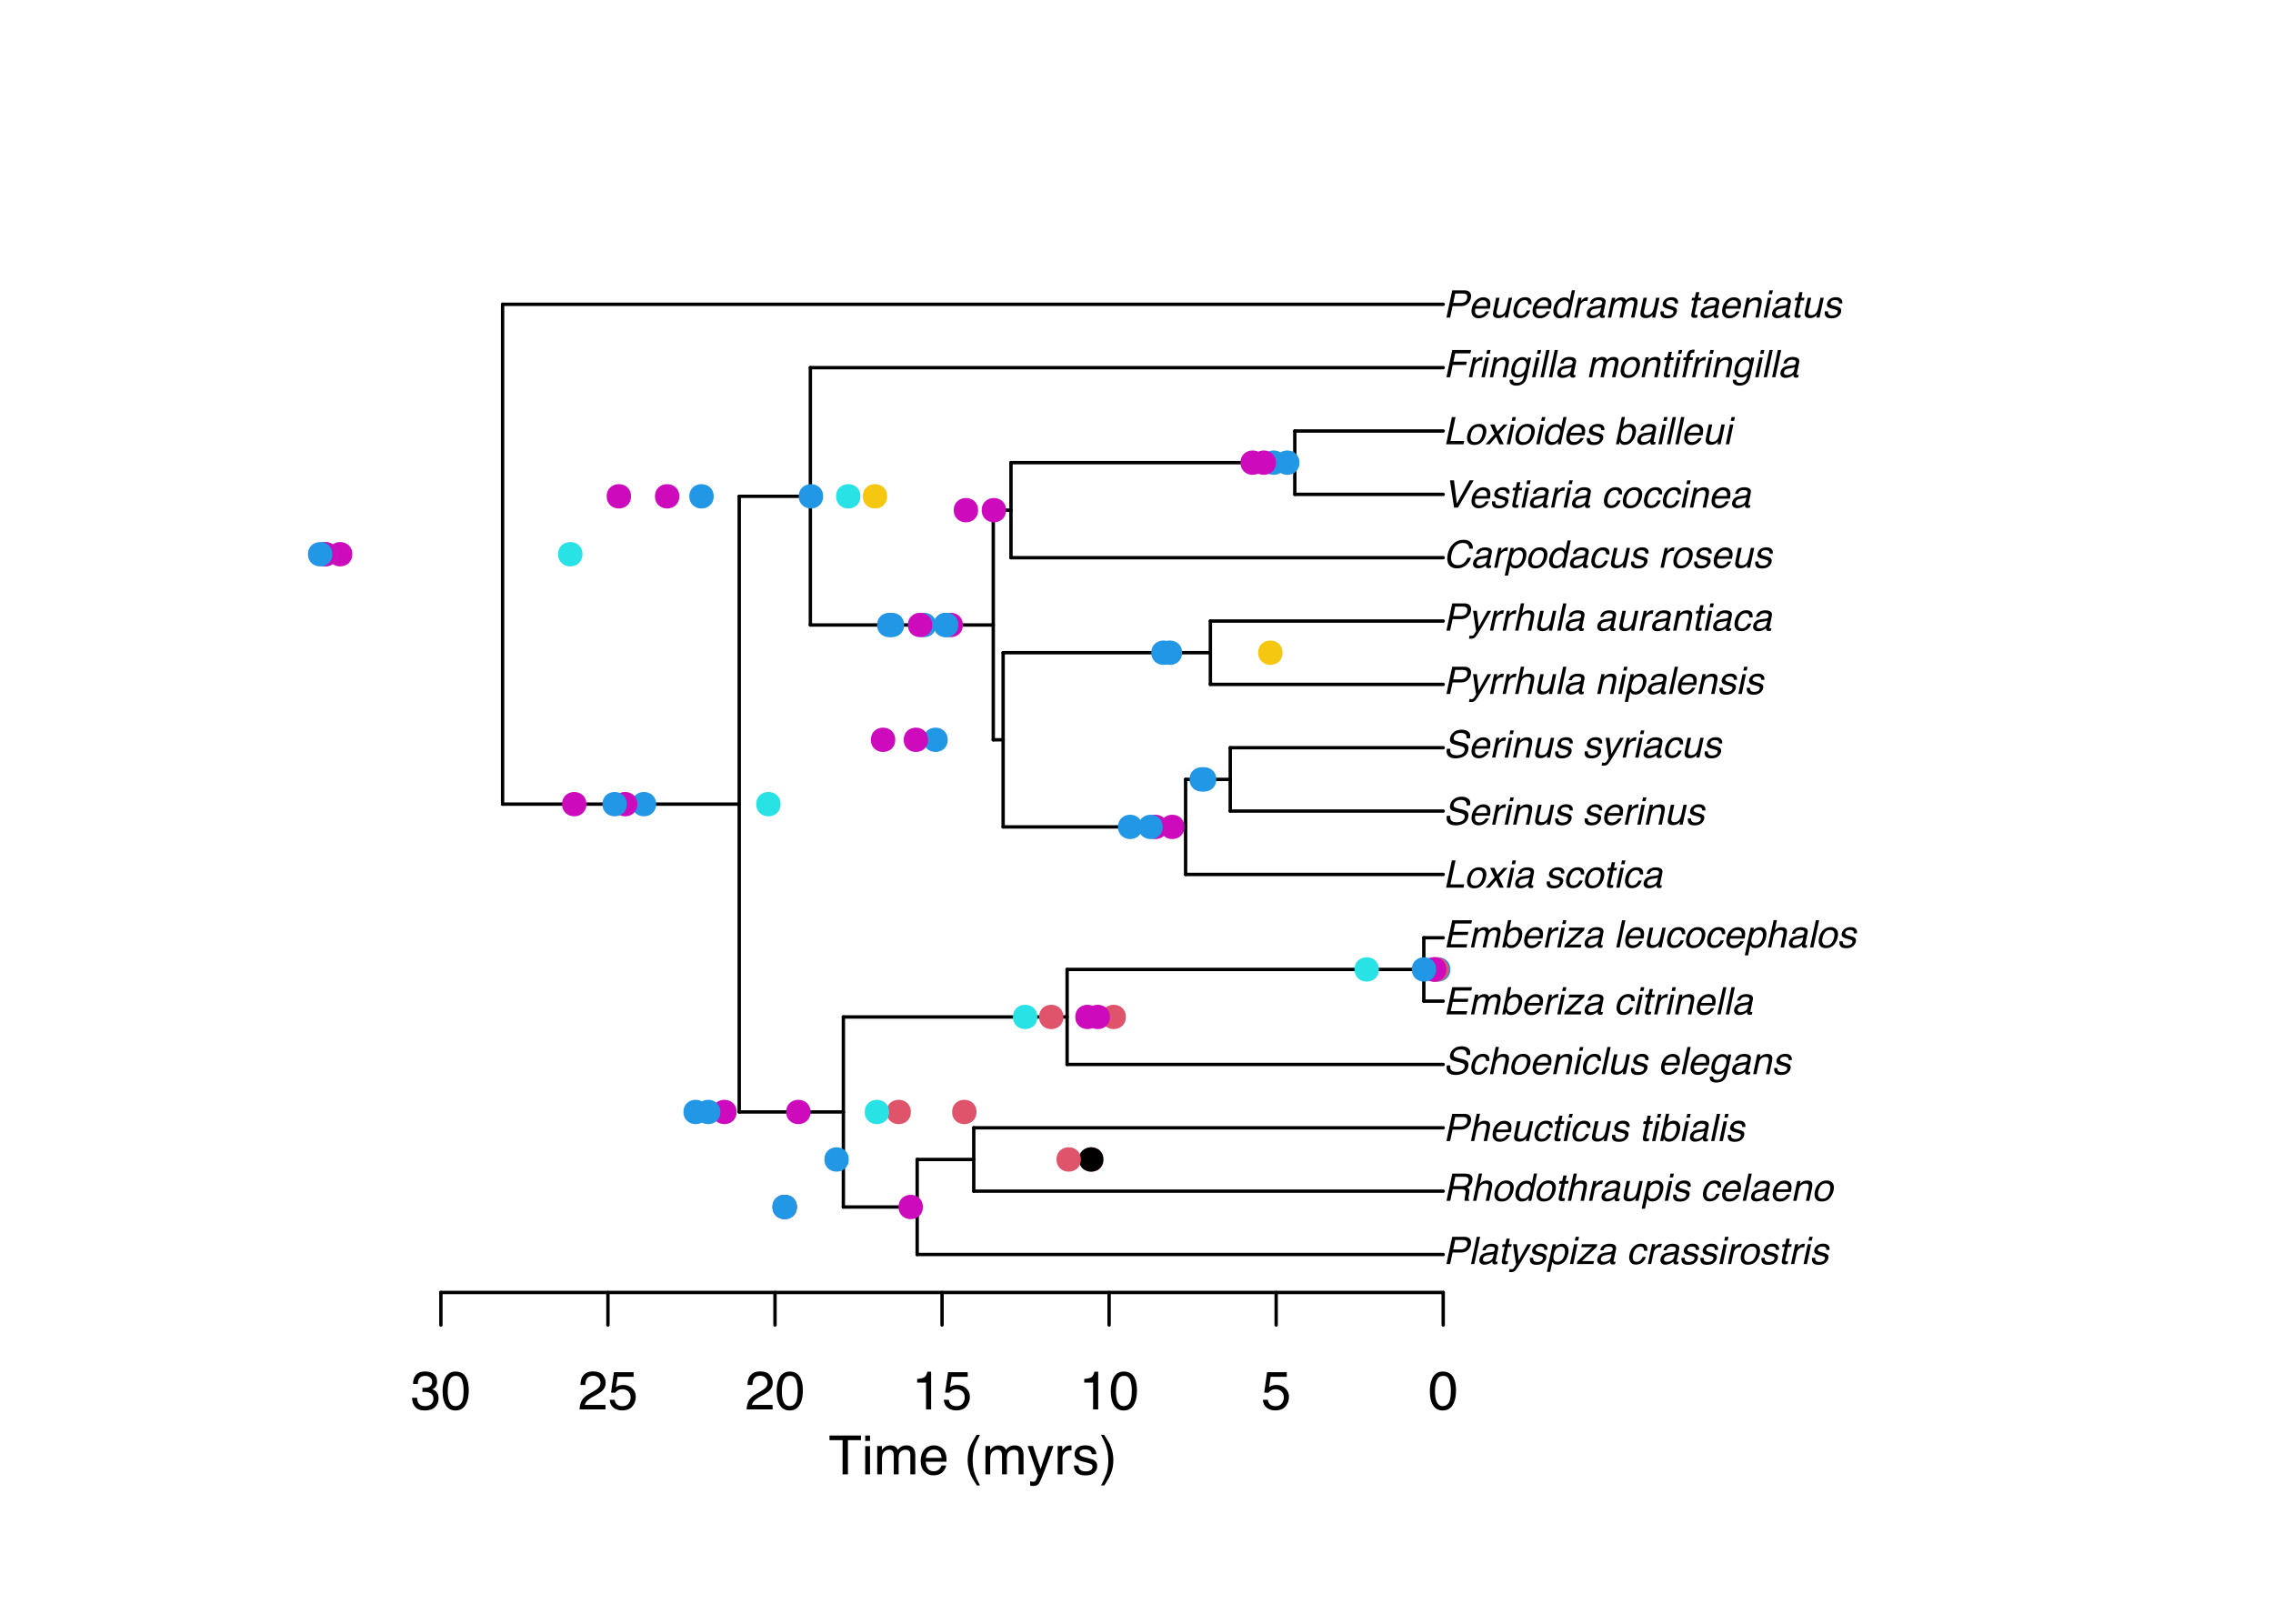 <?xml version="1.0" encoding="UTF-8"?>
<svg xmlns="http://www.w3.org/2000/svg" xmlns:xlink="http://www.w3.org/1999/xlink" width="504pt" height="360pt" viewBox="0 0 504 360" version="1.1">
<defs>
<g>
<symbol overflow="visible" id="glyph0-0">
<path style="stroke:none;" d="M 0.266 0 L 0.266 -6.031 L 5.062 -6.031 L 5.062 0 Z M 4.297 -0.75 L 4.297 -5.281 L 1.031 -5.281 L 1.031 -0.75 Z M 4.297 -0.75 "/>
</symbol>
<symbol overflow="visible" id="glyph0-1">
<path style="stroke:none;" d="M 2 -6.031 L 4.719 -6.031 C 5.25 -6.031 5.645 -5.879 5.906 -5.578 C 6.176 -5.273 6.25 -4.848 6.125 -4.297 C 6.031 -3.828 5.797 -3.414 5.422 -3.062 C 5.055 -2.719 4.57 -2.547 3.969 -2.547 L 2.078 -2.547 L 1.531 0 L 0.719 0 Z M 5 -5.203 C 4.844 -5.285 4.609 -5.328 4.297 -5.328 L 2.656 -5.328 L 2.219 -3.234 L 3.844 -3.234 C 4.207 -3.234 4.52 -3.312 4.781 -3.469 C 5.051 -3.625 5.227 -3.898 5.312 -4.297 C 5.406 -4.742 5.301 -5.047 5 -5.203 Z M 5 -5.203 "/>
</symbol>
<symbol overflow="visible" id="glyph0-2">
<path style="stroke:none;" d="M 1.844 -6.031 L 2.578 -6.031 L 1.297 0 L 0.562 0 Z M 1.844 -6.031 "/>
</symbol>
<symbol overflow="visible" id="glyph0-3">
<path style="stroke:none;" d="M 2 -0.484 C 2.258 -0.484 2.523 -0.539 2.797 -0.656 C 3.242 -0.852 3.516 -1.18 3.609 -1.641 L 3.734 -2.234 C 3.641 -2.18 3.516 -2.133 3.359 -2.094 C 3.211 -2.051 3.066 -2.023 2.922 -2.016 L 2.469 -1.953 C 2.188 -1.922 1.973 -1.863 1.828 -1.781 C 1.566 -1.656 1.41 -1.453 1.359 -1.172 C 1.305 -0.953 1.344 -0.781 1.469 -0.656 C 1.602 -0.539 1.781 -0.484 2 -0.484 Z M 3.453 -2.656 C 3.629 -2.688 3.758 -2.758 3.844 -2.875 C 3.895 -2.938 3.93 -3.031 3.953 -3.156 C 4.004 -3.406 3.953 -3.586 3.797 -3.703 C 3.648 -3.816 3.406 -3.875 3.062 -3.875 C 2.676 -3.875 2.383 -3.77 2.188 -3.562 C 2.07 -3.445 1.977 -3.273 1.906 -3.047 L 1.203 -3.047 C 1.336 -3.586 1.594 -3.961 1.969 -4.172 C 2.352 -4.391 2.77 -4.5 3.219 -4.5 C 3.738 -4.5 4.141 -4.398 4.422 -4.203 C 4.691 -4.004 4.785 -3.695 4.703 -3.281 L 4.172 -0.75 C 4.148 -0.676 4.148 -0.613 4.172 -0.562 C 4.191 -0.52 4.254 -0.5 4.359 -0.5 C 4.391 -0.5 4.426 -0.5 4.469 -0.5 C 4.508 -0.508 4.555 -0.52 4.609 -0.531 L 4.484 0.016 C 4.367 0.047 4.281 0.066 4.219 0.078 C 4.156 0.086 4.07 0.094 3.969 0.094 C 3.707 0.094 3.539 0.004 3.469 -0.172 C 3.426 -0.266 3.41 -0.398 3.422 -0.578 C 3.234 -0.379 2.984 -0.207 2.672 -0.062 C 2.359 0.07 2.031 0.141 1.688 0.141 C 1.281 0.141 0.973 0.02 0.766 -0.219 C 0.555 -0.469 0.492 -0.781 0.578 -1.156 C 0.66 -1.562 0.852 -1.875 1.156 -2.094 C 1.469 -2.32 1.832 -2.461 2.25 -2.516 Z M 3.453 -2.656 "/>
</symbol>
<symbol overflow="visible" id="glyph0-4">
<path style="stroke:none;" d="M 1.891 -5.625 L 2.625 -5.625 L 2.375 -4.391 L 3.062 -4.391 L 2.938 -3.797 L 2.234 -3.797 L 1.625 -0.922 C 1.594 -0.766 1.625 -0.66 1.719 -0.609 C 1.77 -0.586 1.863 -0.578 2 -0.578 C 2.031 -0.578 2.066 -0.578 2.109 -0.578 C 2.148 -0.578 2.203 -0.578 2.266 -0.578 L 2.141 0 C 2.047 0.02 1.953 0.035 1.859 0.047 C 1.766 0.055 1.664 0.062 1.562 0.062 C 1.219 0.062 1 -0.02 0.906 -0.188 C 0.82 -0.363 0.812 -0.594 0.875 -0.875 L 1.5 -3.797 L 0.906 -3.797 L 1.031 -4.391 L 1.625 -4.391 Z M 1.891 -5.625 "/>
</symbol>
<symbol overflow="visible" id="glyph0-5">
<path style="stroke:none;" d="M 4.219 -4.391 L 5.031 -4.391 C 4.875 -4.109 4.508 -3.469 3.938 -2.469 C 3.508 -1.707 3.156 -1.094 2.875 -0.625 C 2.207 0.5 1.758 1.18 1.531 1.422 C 1.301 1.672 0.973 1.797 0.547 1.797 C 0.441 1.797 0.359 1.789 0.297 1.781 C 0.242 1.781 0.18 1.77 0.109 1.75 L 0.25 1.078 C 0.375 1.109 0.461 1.129 0.516 1.141 C 0.578 1.148 0.629 1.156 0.672 1.156 C 0.805 1.156 0.91 1.129 0.984 1.078 C 1.055 1.035 1.125 0.984 1.188 0.922 C 1.195 0.891 1.266 0.773 1.391 0.578 C 1.523 0.379 1.625 0.227 1.688 0.125 L 1.016 -4.391 L 1.859 -4.391 L 2.281 -0.812 Z M 4.219 -4.391 "/>
</symbol>
<symbol overflow="visible" id="glyph0-6">
<path style="stroke:none;" d="M 1.266 -1.375 C 1.242 -1.133 1.27 -0.945 1.344 -0.812 C 1.477 -0.57 1.773 -0.453 2.234 -0.453 C 2.504 -0.453 2.754 -0.508 2.984 -0.625 C 3.223 -0.75 3.367 -0.938 3.422 -1.188 C 3.461 -1.375 3.41 -1.52 3.266 -1.625 C 3.172 -1.676 2.973 -1.742 2.672 -1.828 L 2.125 -1.969 C 1.758 -2.062 1.504 -2.164 1.359 -2.281 C 1.078 -2.477 0.977 -2.754 1.062 -3.109 C 1.145 -3.523 1.363 -3.863 1.719 -4.125 C 2.07 -4.383 2.504 -4.516 3.016 -4.516 C 3.672 -4.516 4.102 -4.316 4.312 -3.922 C 4.445 -3.68 4.484 -3.414 4.422 -3.125 L 3.719 -3.125 C 3.738 -3.289 3.711 -3.445 3.641 -3.594 C 3.504 -3.781 3.227 -3.875 2.812 -3.875 C 2.531 -3.875 2.305 -3.82 2.141 -3.719 C 1.984 -3.613 1.883 -3.473 1.844 -3.297 C 1.801 -3.109 1.863 -2.957 2.031 -2.844 C 2.125 -2.77 2.27 -2.707 2.469 -2.656 L 2.938 -2.531 C 3.438 -2.406 3.766 -2.281 3.922 -2.156 C 4.172 -1.969 4.254 -1.672 4.172 -1.266 C 4.086 -0.879 3.863 -0.539 3.5 -0.25 C 3.145 0.031 2.664 0.172 2.062 0.172 C 1.406 0.172 0.973 0.023 0.766 -0.266 C 0.555 -0.566 0.488 -0.938 0.562 -1.375 Z M 1.266 -1.375 "/>
</symbol>
<symbol overflow="visible" id="glyph0-7">
<path style="stroke:none;" d="M 4.078 -2.219 C 4.148 -2.57 4.16 -2.875 4.109 -3.125 C 4.023 -3.613 3.727 -3.859 3.219 -3.859 C 2.707 -3.859 2.301 -3.602 2 -3.094 C 1.844 -2.812 1.719 -2.461 1.625 -2.047 C 1.551 -1.703 1.539 -1.41 1.594 -1.172 C 1.688 -0.723 1.988 -0.5 2.5 -0.5 C 2.844 -0.5 3.16 -0.641 3.453 -0.922 C 3.742 -1.211 3.953 -1.645 4.078 -2.219 Z M 1.406 -4.375 L 2.125 -4.375 L 2 -3.797 C 2.195 -3.992 2.395 -4.145 2.594 -4.25 C 2.875 -4.414 3.18 -4.5 3.516 -4.5 C 4.016 -4.5 4.395 -4.305 4.656 -3.922 C 4.926 -3.547 4.988 -3.004 4.844 -2.297 C 4.633 -1.336 4.238 -0.648 3.656 -0.234 C 3.281 0.016 2.883 0.141 2.469 0.141 C 2.133 0.141 1.867 0.07 1.672 -0.062 C 1.555 -0.145 1.441 -0.289 1.328 -0.5 L 0.844 1.75 L 0.109 1.75 Z M 1.406 -4.375 "/>
</symbol>
<symbol overflow="visible" id="glyph0-8">
<path style="stroke:none;" d="M 1.469 -4.375 L 2.219 -4.375 L 1.297 0 L 0.547 0 Z M 1.828 -6.031 L 2.578 -6.031 L 2.391 -5.188 L 1.641 -5.188 Z M 1.828 -6.031 "/>
</symbol>
<symbol overflow="visible" id="glyph0-9">
<path style="stroke:none;" d="M 0.344 -0.578 L 3.609 -3.734 L 1.203 -3.734 L 1.344 -4.391 L 4.75 -4.391 L 4.625 -3.797 L 1.359 -0.656 L 4.031 -0.656 L 3.891 0 L 0.219 0 Z M 0.344 -0.578 "/>
</symbol>
<symbol overflow="visible" id="glyph0-10">
<path style="stroke:none;" d=""/>
</symbol>
<symbol overflow="visible" id="glyph0-11">
<path style="stroke:none;" d="M 4.625 -2.922 L 3.906 -2.922 C 3.914 -3.191 3.863 -3.414 3.75 -3.594 C 3.633 -3.77 3.406 -3.859 3.062 -3.859 C 2.594 -3.859 2.207 -3.629 1.906 -3.172 C 1.707 -2.867 1.562 -2.5 1.469 -2.062 C 1.375 -1.625 1.383 -1.254 1.5 -0.953 C 1.625 -0.648 1.891 -0.5 2.297 -0.5 C 2.598 -0.5 2.859 -0.594 3.078 -0.781 C 3.297 -0.969 3.473 -1.227 3.609 -1.562 L 4.328 -1.562 C 4.129 -0.977 3.836 -0.551 3.453 -0.281 C 3.066 -0.008 2.617 0.125 2.109 0.125 C 1.523 0.125 1.109 -0.082 0.859 -0.5 C 0.609 -0.926 0.551 -1.453 0.688 -2.078 C 0.844 -2.848 1.156 -3.445 1.625 -3.875 C 2.094 -4.301 2.617 -4.516 3.203 -4.516 C 3.691 -4.516 4.066 -4.395 4.328 -4.156 C 4.586 -3.914 4.688 -3.504 4.625 -2.922 Z M 4.625 -2.922 "/>
</symbol>
<symbol overflow="visible" id="glyph0-12">
<path style="stroke:none;" d="M 1.5 -4.391 L 2.203 -4.391 L 2.031 -3.641 C 2.125 -3.785 2.301 -3.961 2.562 -4.172 C 2.832 -4.391 3.117 -4.5 3.422 -4.5 C 3.43 -4.5 3.453 -4.492 3.484 -4.484 C 3.516 -4.484 3.57 -4.477 3.656 -4.469 L 3.484 -3.688 C 3.441 -3.695 3.398 -3.703 3.359 -3.703 C 3.328 -3.711 3.289 -3.719 3.25 -3.719 C 2.875 -3.719 2.562 -3.598 2.312 -3.359 C 2.062 -3.117 1.898 -2.844 1.828 -2.531 L 1.297 0 L 0.562 0 Z M 1.5 -4.391 "/>
</symbol>
<symbol overflow="visible" id="glyph0-13">
<path style="stroke:none;" d="M 4.047 -2.266 C 4.129 -2.68 4.133 -3.016 4.062 -3.266 C 3.938 -3.672 3.617 -3.875 3.109 -3.875 C 2.66 -3.875 2.297 -3.703 2.016 -3.359 C 1.742 -3.016 1.555 -2.598 1.453 -2.109 C 1.348 -1.641 1.363 -1.25 1.5 -0.938 C 1.645 -0.625 1.941 -0.469 2.391 -0.469 C 2.879 -0.469 3.254 -0.656 3.516 -1.031 C 3.773 -1.406 3.953 -1.816 4.047 -2.266 Z M 4.828 -2.297 C 4.672 -1.586 4.367 -1 3.922 -0.531 C 3.484 -0.07 2.898 0.156 2.172 0.156 C 1.566 0.156 1.129 -0.047 0.859 -0.453 C 0.598 -0.859 0.539 -1.41 0.688 -2.109 C 0.844 -2.836 1.156 -3.422 1.625 -3.859 C 2.094 -4.297 2.645 -4.516 3.281 -4.516 C 3.844 -4.516 4.281 -4.328 4.594 -3.953 C 4.906 -3.578 4.984 -3.023 4.828 -2.297 Z M 4.828 -2.297 "/>
</symbol>
<symbol overflow="visible" id="glyph0-14">
<path style="stroke:none;" d="M 4.141 -3.266 C 4.523 -3.266 4.844 -3.344 5.094 -3.5 C 5.352 -3.656 5.523 -3.93 5.609 -4.328 C 5.703 -4.754 5.609 -5.047 5.328 -5.203 C 5.172 -5.285 4.953 -5.328 4.672 -5.328 L 2.688 -5.328 L 2.25 -3.266 Z M 2.016 -6.031 L 4.812 -6.031 C 5.27 -6.031 5.633 -5.961 5.906 -5.828 C 6.414 -5.566 6.598 -5.094 6.453 -4.406 C 6.379 -4.039 6.242 -3.742 6.047 -3.516 C 5.848 -3.285 5.598 -3.102 5.297 -2.969 C 5.516 -2.863 5.664 -2.734 5.75 -2.578 C 5.832 -2.43 5.844 -2.18 5.781 -1.828 L 5.641 -1.016 C 5.598 -0.785 5.582 -0.613 5.594 -0.5 C 5.602 -0.312 5.664 -0.191 5.781 -0.141 L 5.75 0 L 4.75 0 C 4.727 -0.051 4.719 -0.117 4.719 -0.203 C 4.719 -0.285 4.738 -0.441 4.781 -0.672 L 4.953 -1.688 C 5.016 -2.082 4.922 -2.344 4.672 -2.469 C 4.535 -2.539 4.301 -2.578 3.969 -2.578 L 2.109 -2.578 L 1.562 0 L 0.734 0 Z M 2.016 -6.031 "/>
</symbol>
<symbol overflow="visible" id="glyph0-15">
<path style="stroke:none;" d="M 1.828 -6.047 L 2.562 -6.047 L 2.078 -3.797 C 2.305 -4.023 2.5 -4.18 2.656 -4.266 C 2.926 -4.422 3.238 -4.5 3.594 -4.5 C 4.238 -4.5 4.625 -4.273 4.75 -3.828 C 4.82 -3.586 4.812 -3.25 4.719 -2.812 L 4.125 0 L 3.359 0 L 3.953 -2.766 C 4.023 -3.086 4.035 -3.328 3.984 -3.484 C 3.898 -3.723 3.672 -3.844 3.297 -3.844 C 2.992 -3.844 2.695 -3.734 2.406 -3.516 C 2.113 -3.305 1.898 -2.91 1.766 -2.328 L 1.281 0 L 0.547 0 Z M 1.828 -6.047 "/>
</symbol>
<symbol overflow="visible" id="glyph0-16">
<path style="stroke:none;" d="M 2.375 -0.484 C 2.719 -0.484 3.031 -0.629 3.312 -0.922 C 3.594 -1.223 3.789 -1.648 3.906 -2.203 C 4.02 -2.754 3.992 -3.16 3.828 -3.422 C 3.66 -3.691 3.41 -3.828 3.078 -3.828 C 2.703 -3.828 2.367 -3.68 2.078 -3.391 C 1.785 -3.109 1.582 -2.691 1.469 -2.141 C 1.363 -1.672 1.379 -1.273 1.516 -0.953 C 1.648 -0.641 1.938 -0.484 2.375 -0.484 Z M 3.875 -4.266 C 3.988 -4.18 4.109 -4.035 4.234 -3.828 L 4.703 -6.047 L 5.406 -6.047 L 4.125 0 L 3.453 0 L 3.594 -0.609 C 3.363 -0.336 3.113 -0.141 2.844 -0.016 C 2.582 0.098 2.301 0.156 2 0.156 C 1.508 0.156 1.129 -0.047 0.859 -0.453 C 0.586 -0.867 0.523 -1.422 0.672 -2.109 C 0.805 -2.742 1.086 -3.297 1.516 -3.766 C 1.941 -4.234 2.457 -4.469 3.062 -4.469 C 3.406 -4.469 3.676 -4.398 3.875 -4.266 Z M 3.875 -4.266 "/>
</symbol>
<symbol overflow="visible" id="glyph0-17">
<path style="stroke:none;" d="M 2.219 -4.391 L 1.594 -1.484 C 1.539 -1.254 1.535 -1.066 1.578 -0.922 C 1.648 -0.66 1.867 -0.531 2.234 -0.531 C 2.742 -0.531 3.145 -0.758 3.438 -1.219 C 3.582 -1.469 3.703 -1.805 3.797 -2.234 L 4.25 -4.391 L 5 -4.391 L 4.062 0 L 3.359 0 L 3.516 -0.656 C 3.379 -0.477 3.227 -0.332 3.062 -0.219 C 2.727 0.008 2.363 0.125 1.969 0.125 C 1.332 0.125 0.945 -0.086 0.812 -0.516 C 0.738 -0.734 0.742 -1.031 0.828 -1.406 L 1.453 -4.391 Z M 2.219 -4.391 "/>
</symbol>
<symbol overflow="visible" id="glyph0-18">
<path style="stroke:none;" d="M 4.734 -3.703 C 4.836 -3.484 4.879 -3.227 4.859 -2.938 C 4.867 -2.727 4.82 -2.406 4.719 -1.969 L 1.5 -1.969 C 1.414 -1.52 1.441 -1.16 1.578 -0.891 C 1.723 -0.617 2.004 -0.484 2.422 -0.484 C 2.805 -0.484 3.141 -0.609 3.422 -0.859 C 3.586 -1.016 3.719 -1.188 3.812 -1.375 L 4.547 -1.375 C 4.484 -1.219 4.379 -1.039 4.234 -0.844 C 4.086 -0.645 3.93 -0.484 3.766 -0.359 C 3.492 -0.141 3.188 0.008 2.844 0.094 C 2.656 0.133 2.445 0.156 2.219 0.156 C 1.676 0.156 1.254 -0.039 0.953 -0.438 C 0.66 -0.832 0.594 -1.391 0.75 -2.109 C 0.895 -2.816 1.203 -3.391 1.672 -3.828 C 2.148 -4.273 2.703 -4.5 3.328 -4.5 C 3.641 -4.5 3.926 -4.426 4.188 -4.281 C 4.445 -4.133 4.629 -3.941 4.734 -3.703 Z M 4.094 -2.547 C 4.125 -2.867 4.109 -3.125 4.047 -3.312 C 3.922 -3.664 3.617 -3.844 3.141 -3.844 C 2.805 -3.844 2.5 -3.719 2.219 -3.469 C 1.938 -3.227 1.742 -2.922 1.641 -2.547 Z M 4.094 -2.547 "/>
</symbol>
<symbol overflow="visible" id="glyph0-19">
<path style="stroke:none;" d="M 1.469 -4.391 L 2.172 -4.391 L 2.047 -3.766 C 2.305 -4.023 2.562 -4.211 2.812 -4.328 C 3.07 -4.441 3.344 -4.5 3.625 -4.5 C 4.25 -4.5 4.625 -4.281 4.75 -3.844 C 4.82 -3.602 4.812 -3.258 4.719 -2.812 L 4.125 0 L 3.375 0 L 3.969 -2.766 C 4.02 -3.035 4.023 -3.254 3.984 -3.422 C 3.91 -3.691 3.703 -3.828 3.359 -3.828 C 3.18 -3.828 3.031 -3.812 2.906 -3.781 C 2.688 -3.719 2.484 -3.598 2.297 -3.422 C 2.141 -3.273 2.023 -3.125 1.953 -2.969 C 1.891 -2.812 1.828 -2.586 1.766 -2.297 L 1.281 0 L 0.547 0 Z M 1.469 -4.391 "/>
</symbol>
<symbol overflow="visible" id="glyph0-20">
<path style="stroke:none;" d="M 1.766 -6.047 L 2.484 -6.047 L 2.031 -3.859 C 2.227 -4.066 2.453 -4.227 2.703 -4.344 C 2.953 -4.457 3.207 -4.516 3.469 -4.516 C 4.02 -4.516 4.426 -4.32 4.688 -3.938 C 4.945 -3.562 5 -3.008 4.844 -2.281 C 4.695 -1.582 4.406 -1.004 3.969 -0.547 C 3.531 -0.086 3.016 0.141 2.422 0.141 C 2.086 0.141 1.82 0.055 1.625 -0.109 C 1.508 -0.203 1.395 -0.352 1.281 -0.562 L 1.172 0 L 0.484 0 Z M 4.078 -2.25 C 4.172 -2.707 4.148 -3.086 4.016 -3.391 C 3.891 -3.691 3.633 -3.844 3.25 -3.844 C 2.906 -3.844 2.578 -3.719 2.266 -3.469 C 1.961 -3.227 1.754 -2.82 1.641 -2.25 C 1.547 -1.832 1.523 -1.492 1.578 -1.234 C 1.672 -0.754 1.984 -0.516 2.516 -0.516 C 2.91 -0.516 3.238 -0.672 3.5 -0.984 C 3.77 -1.305 3.961 -1.727 4.078 -2.25 Z M 4.078 -2.25 "/>
</symbol>
<symbol overflow="visible" id="glyph0-21">
<path style="stroke:none;" d="M 1.578 -1.953 C 1.523 -1.609 1.551 -1.328 1.656 -1.109 C 1.832 -0.711 2.266 -0.516 2.953 -0.516 C 3.266 -0.516 3.555 -0.555 3.828 -0.641 C 4.348 -0.816 4.656 -1.125 4.75 -1.562 C 4.82 -1.883 4.766 -2.113 4.578 -2.25 C 4.398 -2.395 4.102 -2.516 3.688 -2.609 L 2.906 -2.797 C 2.395 -2.922 2.047 -3.055 1.859 -3.203 C 1.523 -3.453 1.414 -3.828 1.531 -4.328 C 1.645 -4.867 1.926 -5.312 2.375 -5.656 C 2.82 -6.008 3.391 -6.188 4.078 -6.188 C 4.711 -6.188 5.219 -6.031 5.594 -5.719 C 5.969 -5.414 6.082 -4.93 5.938 -4.266 L 5.172 -4.266 C 5.203 -4.586 5.164 -4.832 5.062 -5 C 4.883 -5.312 4.5 -5.469 3.906 -5.469 C 3.414 -5.469 3.047 -5.367 2.797 -5.172 C 2.547 -4.973 2.391 -4.738 2.328 -4.469 C 2.266 -4.164 2.344 -3.945 2.562 -3.812 C 2.707 -3.727 3.051 -3.617 3.594 -3.484 L 4.391 -3.297 C 4.773 -3.203 5.062 -3.078 5.25 -2.922 C 5.582 -2.629 5.688 -2.219 5.562 -1.688 C 5.426 -1.02 5.082 -0.539 4.531 -0.25 C 3.988 0.031 3.395 0.172 2.75 0.172 C 2 0.172 1.453 -0.016 1.109 -0.391 C 0.766 -0.773 0.664 -1.297 0.812 -1.953 Z M 1.578 -1.953 "/>
</symbol>
<symbol overflow="visible" id="glyph0-22">
<path style="stroke:none;" d="M 3.891 -4.219 C 4.016 -4.125 4.129 -3.984 4.234 -3.797 L 4.344 -4.359 L 5.031 -4.359 L 4.172 -0.359 C 4.055 0.203 3.883 0.645 3.656 0.969 C 3.219 1.562 2.57 1.859 1.719 1.859 C 1.25 1.859 0.875 1.75 0.594 1.531 C 0.32 1.32 0.211 0.992 0.266 0.547 L 1.016 0.547 C 1.016 0.742 1.055 0.895 1.141 1 C 1.266 1.164 1.508 1.25 1.875 1.25 C 2.438 1.25 2.848 1.051 3.109 0.656 C 3.266 0.414 3.398 -0.004 3.516 -0.609 C 3.328 -0.391 3.113 -0.223 2.875 -0.109 C 2.645 -0.004 2.363 0.047 2.031 0.047 C 1.551 0.047 1.164 -0.117 0.875 -0.453 C 0.594 -0.785 0.535 -1.344 0.703 -2.125 C 0.859 -2.863 1.16 -3.438 1.609 -3.844 C 2.055 -4.258 2.535 -4.469 3.047 -4.469 C 3.391 -4.469 3.672 -4.383 3.891 -4.219 Z M 3.031 -3.828 C 2.508 -3.828 2.102 -3.582 1.812 -3.094 C 1.656 -2.832 1.535 -2.488 1.453 -2.062 C 1.336 -1.57 1.352 -1.195 1.5 -0.938 C 1.656 -0.676 1.898 -0.547 2.234 -0.547 C 2.766 -0.547 3.191 -0.785 3.516 -1.266 C 3.691 -1.535 3.816 -1.852 3.891 -2.219 C 4.004 -2.758 3.977 -3.16 3.812 -3.422 C 3.645 -3.691 3.383 -3.828 3.031 -3.828 Z M 3.031 -3.828 "/>
</symbol>
<symbol overflow="visible" id="glyph0-23">
<path style="stroke:none;" d="M 2 -6.031 L 6.391 -6.031 L 6.234 -5.297 L 2.641 -5.297 L 2.25 -3.453 L 5.578 -3.453 L 5.438 -2.766 L 2.109 -2.766 L 1.672 -0.719 L 5.328 -0.719 L 5.172 0 L 0.719 0 Z M 2 -6.031 "/>
</symbol>
<symbol overflow="visible" id="glyph0-24">
<path style="stroke:none;" d="M 1.469 -4.391 L 2.203 -4.391 L 2.078 -3.766 C 2.297 -3.984 2.484 -4.145 2.641 -4.25 C 2.922 -4.414 3.219 -4.5 3.531 -4.5 C 3.883 -4.5 4.148 -4.41 4.328 -4.234 C 4.422 -4.141 4.5 -3.992 4.562 -3.797 C 4.77 -4.035 4.992 -4.211 5.234 -4.328 C 5.484 -4.441 5.75 -4.5 6.031 -4.5 C 6.625 -4.5 6.977 -4.285 7.094 -3.859 C 7.164 -3.629 7.16 -3.316 7.078 -2.922 L 6.453 0 L 5.688 0 L 6.344 -3.047 C 6.395 -3.348 6.359 -3.551 6.234 -3.656 C 6.117 -3.77 5.957 -3.828 5.75 -3.828 C 5.457 -3.828 5.188 -3.727 4.938 -3.531 C 4.688 -3.332 4.508 -3.008 4.406 -2.562 L 3.875 0 L 3.125 0 L 3.734 -2.875 C 3.797 -3.164 3.805 -3.379 3.766 -3.516 C 3.691 -3.723 3.504 -3.828 3.203 -3.828 C 2.922 -3.828 2.641 -3.719 2.359 -3.5 C 2.086 -3.289 1.891 -2.898 1.766 -2.328 L 1.281 0 L 0.547 0 Z M 1.469 -4.391 "/>
</symbol>
<symbol overflow="visible" id="glyph0-25">
<path style="stroke:none;" d="M 1.922 -6.031 L 2.734 -6.031 L 1.609 -0.719 L 4.656 -0.719 L 4.516 0 L 0.641 0 Z M 1.922 -6.031 "/>
</symbol>
<symbol overflow="visible" id="glyph0-26">
<path style="stroke:none;" d="M 1.062 -4.391 L 2.016 -4.391 L 2.688 -2.844 L 4.047 -4.391 L 4.938 -4.375 L 3 -2.25 L 4.078 0 L 3.125 0 L 2.391 -1.656 L 0.984 0 L 0.047 0 L 2.062 -2.25 Z M 1.062 -4.391 "/>
</symbol>
<symbol overflow="visible" id="glyph0-27">
<path style="stroke:none;" d="M 6.562 -4.219 L 5.766 -4.219 C 5.754 -4.602 5.633 -4.91 5.406 -5.141 C 5.188 -5.367 4.832 -5.484 4.344 -5.484 C 3.75 -5.484 3.227 -5.273 2.781 -4.859 C 2.332 -4.441 2.016 -3.801 1.828 -2.938 C 1.672 -2.227 1.711 -1.656 1.953 -1.219 C 2.191 -0.781 2.641 -0.562 3.297 -0.562 C 3.891 -0.562 4.395 -0.789 4.812 -1.25 C 5.031 -1.5 5.223 -1.82 5.391 -2.219 L 6.188 -2.219 C 5.977 -1.582 5.629 -1.051 5.141 -0.625 C 4.547 -0.102 3.844 0.156 3.031 0.156 C 2.332 0.156 1.789 -0.055 1.406 -0.484 C 0.906 -1.047 0.773 -1.91 1.016 -3.078 C 1.211 -3.961 1.602 -4.691 2.188 -5.266 C 2.832 -5.879 3.602 -6.188 4.5 -6.188 C 5.258 -6.188 5.805 -5.984 6.141 -5.578 C 6.484 -5.18 6.625 -4.727 6.562 -4.219 Z M 6.562 -4.219 "/>
</symbol>
<symbol overflow="visible" id="glyph0-28">
<path style="stroke:none;" d="M 2.391 -6.031 L 3.031 -0.891 L 5.844 -6.031 L 6.75 -6.031 L 3.281 0 L 2.406 0 L 1.5 -6.031 Z M 2.391 -6.031 "/>
</symbol>
<symbol overflow="visible" id="glyph0-29">
<path style="stroke:none;" d="M 2 -6.031 L 6.188 -6.031 L 6.016 -5.297 L 2.656 -5.297 L 2.266 -3.453 L 5.234 -3.453 L 5.078 -2.734 L 2.109 -2.734 L 1.531 0 L 0.719 0 Z M 2 -6.031 "/>
</symbol>
<symbol overflow="visible" id="glyph0-30">
<path style="stroke:none;" d="M 2.109 -5.734 C 2.328 -5.984 2.688 -6.109 3.188 -6.109 C 3.227 -6.109 3.273 -6.109 3.328 -6.109 C 3.379 -6.109 3.43 -6.102 3.484 -6.094 L 3.344 -5.422 C 3.27 -5.43 3.211 -5.438 3.172 -5.438 C 3.141 -5.438 3.113 -5.438 3.094 -5.438 C 2.863 -5.438 2.711 -5.379 2.641 -5.266 C 2.578 -5.148 2.492 -4.852 2.391 -4.375 L 3.125 -4.375 L 3 -3.797 L 2.266 -3.797 L 1.453 0 L 0.719 0 L 1.531 -3.797 L 0.922 -3.797 L 1.047 -4.375 L 1.656 -4.375 L 1.797 -5.062 C 1.879 -5.375 1.984 -5.598 2.109 -5.734 Z M 2.109 -5.734 "/>
</symbol>
<symbol overflow="visible" id="glyph1-0">
<path style="stroke:none;" d="M 0.391 0 L 0.391 -8.609 L 7.219 -8.609 L 7.219 0 Z M 6.141 -1.078 L 6.141 -7.531 L 1.469 -7.531 L 1.469 -1.078 Z M 6.141 -1.078 "/>
</symbol>
<symbol overflow="visible" id="glyph1-1">
<path style="stroke:none;" d="M 3.125 0.234 C 2.125 0.234 1.398 -0.035 0.953 -0.578 C 0.504 -1.129 0.281 -1.797 0.281 -2.578 L 1.391 -2.578 C 1.43 -2.035 1.531 -1.641 1.688 -1.391 C 1.969 -0.953 2.461 -0.734 3.172 -0.734 C 3.734 -0.734 4.18 -0.879 4.516 -1.172 C 4.848 -1.473 5.016 -1.859 5.016 -2.328 C 5.016 -2.898 4.836 -3.301 4.484 -3.531 C 4.129 -3.77 3.641 -3.891 3.016 -3.891 C 2.941 -3.891 2.867 -3.883 2.797 -3.875 C 2.723 -3.875 2.648 -3.875 2.578 -3.875 L 2.578 -4.812 C 2.691 -4.789 2.785 -4.781 2.859 -4.781 C 2.93 -4.781 3.008 -4.781 3.094 -4.781 C 3.488 -4.781 3.812 -4.844 4.062 -4.969 C 4.508 -5.188 4.734 -5.578 4.734 -6.141 C 4.734 -6.555 4.582 -6.875 4.281 -7.094 C 3.988 -7.32 3.645 -7.438 3.25 -7.438 C 2.551 -7.438 2.066 -7.203 1.797 -6.734 C 1.648 -6.484 1.566 -6.117 1.547 -5.641 L 0.5 -5.641 C 0.5 -6.266 0.625 -6.797 0.875 -7.234 C 1.301 -8.016 2.055 -8.406 3.141 -8.406 C 3.992 -8.406 4.656 -8.211 5.125 -7.828 C 5.594 -7.453 5.828 -6.898 5.828 -6.172 C 5.828 -5.66 5.691 -5.242 5.422 -4.922 C 5.242 -4.723 5.02 -4.566 4.75 -4.453 C 5.188 -4.328 5.531 -4.094 5.781 -3.75 C 6.031 -3.406 6.156 -2.984 6.156 -2.484 C 6.156 -1.68 5.891 -1.023 5.359 -0.516 C 4.836 -0.016 4.094 0.234 3.125 0.234 Z M 3.125 0.234 "/>
</symbol>
<symbol overflow="visible" id="glyph1-2">
<path style="stroke:none;" d="M 3.25 -8.391 C 4.332 -8.391 5.117 -7.941 5.609 -7.047 C 5.984 -6.359 6.172 -5.41 6.172 -4.203 C 6.172 -3.066 6 -2.125 5.656 -1.375 C 5.164 -0.301 4.359 0.234 3.234 0.234 C 2.234 0.234 1.484 -0.203 0.984 -1.078 C 0.578 -1.816 0.375 -2.801 0.375 -4.031 C 0.375 -4.977 0.5 -5.797 0.75 -6.484 C 1.207 -7.754 2.039 -8.391 3.25 -8.391 Z M 3.234 -0.734 C 3.785 -0.734 4.223 -0.973 4.547 -1.453 C 4.867 -1.941 5.031 -2.848 5.031 -4.172 C 5.031 -5.117 4.91 -5.898 4.672 -6.516 C 4.441 -7.129 3.988 -7.438 3.312 -7.438 C 2.688 -7.438 2.227 -7.145 1.938 -6.562 C 1.656 -5.977 1.516 -5.117 1.516 -3.984 C 1.516 -3.129 1.609 -2.441 1.797 -1.922 C 2.078 -1.129 2.555 -0.734 3.234 -0.734 Z M 3.234 -0.734 "/>
</symbol>
<symbol overflow="visible" id="glyph1-3">
<path style="stroke:none;" d="M 0.375 0 C 0.414 -0.719 0.566 -1.344 0.828 -1.875 C 1.086 -2.414 1.594 -2.906 2.344 -3.344 L 3.469 -4 C 3.969 -4.289 4.32 -4.539 4.531 -4.75 C 4.852 -5.07 5.016 -5.441 5.016 -5.859 C 5.016 -6.348 4.863 -6.734 4.562 -7.016 C 4.27 -7.305 3.883 -7.453 3.406 -7.453 C 2.676 -7.453 2.176 -7.18 1.906 -6.641 C 1.75 -6.336 1.664 -5.93 1.656 -5.422 L 0.578 -5.422 C 0.586 -6.148 0.723 -6.742 0.984 -7.203 C 1.441 -8.016 2.25 -8.422 3.406 -8.422 C 4.363 -8.422 5.062 -8.16 5.5 -7.641 C 5.945 -7.117 6.172 -6.539 6.172 -5.906 C 6.172 -5.238 5.938 -4.664 5.469 -4.188 C 5.195 -3.906 4.707 -3.566 4 -3.172 L 3.188 -2.734 C 2.812 -2.523 2.516 -2.32 2.297 -2.125 C 1.898 -1.789 1.648 -1.414 1.547 -1 L 6.141 -1 L 6.141 0 Z M 0.375 0 "/>
</symbol>
<symbol overflow="visible" id="glyph1-4">
<path style="stroke:none;" d="M 1.484 -2.141 C 1.555 -1.535 1.836 -1.117 2.328 -0.891 C 2.578 -0.773 2.863 -0.719 3.188 -0.719 C 3.812 -0.719 4.273 -0.914 4.578 -1.312 C 4.879 -1.707 5.031 -2.148 5.031 -2.641 C 5.031 -3.223 4.848 -3.676 4.484 -4 C 4.129 -4.32 3.703 -4.484 3.203 -4.484 C 2.836 -4.484 2.523 -4.41 2.266 -4.266 C 2.004 -4.129 1.785 -3.938 1.609 -3.688 L 0.688 -3.734 L 1.328 -8.25 L 5.688 -8.25 L 5.688 -7.234 L 2.125 -7.234 L 1.766 -4.906 C 1.961 -5.051 2.148 -5.16 2.328 -5.234 C 2.641 -5.359 3 -5.422 3.406 -5.422 C 4.176 -5.422 4.828 -5.172 5.359 -4.672 C 5.898 -4.18 6.172 -3.555 6.172 -2.797 C 6.172 -2.004 5.922 -1.301 5.422 -0.688 C 4.93 -0.082 4.148 0.219 3.078 0.219 C 2.398 0.219 1.797 0.023 1.266 -0.359 C 0.742 -0.742 0.453 -1.336 0.391 -2.141 Z M 1.484 -2.141 "/>
</symbol>
<symbol overflow="visible" id="glyph1-5">
<path style="stroke:none;" d="M 1.156 -5.938 L 1.156 -6.75 C 1.914 -6.82 2.441 -6.945 2.734 -7.125 C 3.035 -7.301 3.266 -7.711 3.422 -8.359 L 4.25 -8.359 L 4.25 0 L 3.125 0 L 3.125 -5.938 Z M 1.156 -5.938 "/>
</symbol>
<symbol overflow="visible" id="glyph1-6">
<path style="stroke:none;" d="M 7.172 -8.609 L 7.172 -7.578 L 4.281 -7.578 L 4.281 0 L 3.094 0 L 3.094 -7.578 L 0.188 -7.578 L 0.188 -8.609 Z M 7.172 -8.609 "/>
</symbol>
<symbol overflow="visible" id="glyph1-7">
<path style="stroke:none;" d="M 0.781 -6.25 L 1.844 -6.25 L 1.844 0 L 0.781 0 Z M 0.781 -8.609 L 1.844 -8.609 L 1.844 -7.406 L 0.781 -7.406 Z M 0.781 -8.609 "/>
</symbol>
<symbol overflow="visible" id="glyph1-8">
<path style="stroke:none;" d="M 0.781 -6.281 L 1.812 -6.281 L 1.812 -5.391 C 2.062 -5.691 2.289 -5.914 2.5 -6.062 C 2.844 -6.301 3.238 -6.422 3.688 -6.422 C 4.188 -6.422 4.586 -6.297 4.891 -6.047 C 5.055 -5.91 5.211 -5.703 5.359 -5.422 C 5.586 -5.766 5.859 -6.016 6.172 -6.172 C 6.492 -6.336 6.852 -6.422 7.25 -6.422 C 8.094 -6.422 8.664 -6.113 8.969 -5.5 C 9.133 -5.176 9.219 -4.734 9.219 -4.172 L 9.219 0 L 8.125 0 L 8.125 -4.359 C 8.125 -4.773 8.02 -5.062 7.812 -5.219 C 7.602 -5.375 7.348 -5.453 7.047 -5.453 C 6.629 -5.453 6.27 -5.312 5.969 -5.031 C 5.676 -4.758 5.531 -4.301 5.531 -3.656 L 5.531 0 L 4.453 0 L 4.453 -4.094 C 4.453 -4.52 4.398 -4.832 4.297 -5.031 C 4.141 -5.32 3.844 -5.469 3.406 -5.469 C 3.008 -5.469 2.645 -5.312 2.312 -5 C 1.988 -4.695 1.828 -4.141 1.828 -3.328 L 1.828 0 L 0.781 0 Z M 0.781 -6.281 "/>
</symbol>
<symbol overflow="visible" id="glyph1-9">
<path style="stroke:none;" d="M 3.391 -6.422 C 3.836 -6.422 4.27 -6.316 4.688 -6.109 C 5.102 -5.898 5.422 -5.629 5.641 -5.297 C 5.848 -4.973 5.988 -4.602 6.062 -4.188 C 6.125 -3.895 6.156 -3.43 6.156 -2.797 L 1.547 -2.797 C 1.566 -2.16 1.719 -1.648 2 -1.266 C 2.281 -0.879 2.719 -0.688 3.312 -0.688 C 3.863 -0.688 4.301 -0.867 4.625 -1.234 C 4.812 -1.441 4.945 -1.688 5.031 -1.969 L 6.062 -1.969 C 6.039 -1.738 5.953 -1.484 5.797 -1.203 C 5.641 -0.922 5.469 -0.688 5.281 -0.5 C 4.957 -0.188 4.555 0.02 4.078 0.125 C 3.828 0.188 3.539 0.219 3.219 0.219 C 2.438 0.219 1.773 -0.062 1.234 -0.625 C 0.691 -1.195 0.422 -1.992 0.422 -3.016 C 0.422 -4.023 0.691 -4.844 1.234 -5.469 C 1.785 -6.102 2.504 -6.422 3.391 -6.422 Z M 5.062 -3.641 C 5.02 -4.098 4.922 -4.461 4.766 -4.734 C 4.484 -5.242 4.004 -5.5 3.328 -5.5 C 2.836 -5.5 2.426 -5.32 2.094 -4.969 C 1.77 -4.625 1.598 -4.18 1.578 -3.641 Z M 3.281 -6.422 Z M 3.281 -6.422 "/>
</symbol>
<symbol overflow="visible" id="glyph1-10">
<path style="stroke:none;" d=""/>
</symbol>
<symbol overflow="visible" id="glyph1-11">
<path style="stroke:none;" d="M 3.547 -8.75 C 2.93 -7.562 2.535 -6.688 2.359 -6.125 C 2.078 -5.258 1.938 -4.27 1.938 -3.156 C 1.938 -2.02 2.098 -0.984 2.422 -0.047 C 2.609 0.535 2.988 1.367 3.562 2.453 L 2.859 2.453 C 2.285 1.555 1.93 0.984 1.797 0.734 C 1.66 0.492 1.516 0.16 1.359 -0.266 C 1.141 -0.836 0.984 -1.453 0.891 -2.109 C 0.848 -2.453 0.828 -2.773 0.828 -3.078 C 0.828 -4.234 1.008 -5.266 1.375 -6.172 C 1.602 -6.742 2.082 -7.602 2.812 -8.75 Z M 3.547 -8.75 "/>
</symbol>
<symbol overflow="visible" id="glyph1-12">
<path style="stroke:none;" d="M 4.688 -6.281 L 5.859 -6.281 C 5.711 -5.875 5.383 -4.953 4.875 -3.516 C 4.488 -2.441 4.164 -1.566 3.906 -0.891 C 3.301 0.711 2.875 1.691 2.625 2.047 C 2.375 2.398 1.941 2.578 1.328 2.578 C 1.18 2.578 1.066 2.566 0.984 2.547 C 0.91 2.535 0.812 2.516 0.688 2.484 L 0.688 1.531 C 0.875 1.582 1.008 1.613 1.094 1.625 C 1.176 1.633 1.25 1.641 1.312 1.641 C 1.5 1.641 1.641 1.609 1.734 1.547 C 1.828 1.484 1.906 1.406 1.969 1.312 C 1.988 1.281 2.055 1.117 2.172 0.828 C 2.297 0.535 2.383 0.32 2.438 0.188 L 0.125 -6.281 L 1.312 -6.281 L 3 -1.172 Z M 3 -6.422 Z M 3 -6.422 "/>
</symbol>
<symbol overflow="visible" id="glyph1-13">
<path style="stroke:none;" d="M 0.797 -6.281 L 1.812 -6.281 L 1.812 -5.188 C 1.883 -5.406 2.082 -5.664 2.406 -5.969 C 2.727 -6.27 3.098 -6.422 3.516 -6.422 C 3.535 -6.422 3.566 -6.414 3.609 -6.406 C 3.66 -6.406 3.742 -6.398 3.859 -6.391 L 3.859 -5.281 C 3.797 -5.289 3.738 -5.297 3.688 -5.297 C 3.633 -5.297 3.578 -5.297 3.516 -5.297 C 2.984 -5.297 2.57 -5.125 2.281 -4.781 C 2 -4.445 1.859 -4.055 1.859 -3.609 L 1.859 0 L 0.797 0 Z M 0.797 -6.281 "/>
</symbol>
<symbol overflow="visible" id="glyph1-14">
<path style="stroke:none;" d="M 1.406 -1.969 C 1.438 -1.613 1.523 -1.344 1.672 -1.156 C 1.93 -0.82 2.391 -0.656 3.047 -0.656 C 3.441 -0.656 3.785 -0.738 4.078 -0.906 C 4.379 -1.07 4.531 -1.332 4.531 -1.688 C 4.531 -1.957 4.41 -2.164 4.172 -2.312 C 4.016 -2.395 3.711 -2.492 3.266 -2.609 L 2.422 -2.812 C 1.891 -2.945 1.5 -3.098 1.25 -3.266 C 0.789 -3.547 0.562 -3.941 0.562 -4.453 C 0.562 -5.047 0.773 -5.523 1.203 -5.891 C 1.629 -6.254 2.207 -6.438 2.938 -6.438 C 3.875 -6.438 4.551 -6.16 4.969 -5.609 C 5.238 -5.254 5.367 -4.875 5.359 -4.469 L 4.359 -4.469 C 4.336 -4.707 4.254 -4.926 4.109 -5.125 C 3.867 -5.395 3.445 -5.531 2.844 -5.531 C 2.445 -5.531 2.145 -5.453 1.938 -5.297 C 1.738 -5.148 1.641 -4.953 1.641 -4.703 C 1.641 -4.43 1.773 -4.211 2.047 -4.047 C 2.203 -3.953 2.43 -3.867 2.734 -3.797 L 3.422 -3.625 C 4.18 -3.438 4.691 -3.258 4.953 -3.094 C 5.359 -2.82 5.562 -2.395 5.562 -1.812 C 5.562 -1.258 5.348 -0.781 4.922 -0.375 C 4.504 0.031 3.863 0.234 3 0.234 C 2.062 0.234 1.395 0.023 1 -0.391 C 0.613 -0.816 0.41 -1.344 0.391 -1.969 Z M 2.953 -6.422 Z M 2.953 -6.422 "/>
</symbol>
<symbol overflow="visible" id="glyph1-15">
<path style="stroke:none;" d="M 0.422 2.453 C 1.035 1.242 1.438 0.359 1.625 -0.203 C 1.895 -1.035 2.031 -2.02 2.031 -3.156 C 2.031 -4.281 1.867 -5.312 1.547 -6.25 C 1.359 -6.832 0.977 -7.664 0.406 -8.75 L 1.109 -8.75 C 1.711 -7.789 2.078 -7.195 2.203 -6.969 C 2.328 -6.75 2.461 -6.441 2.609 -6.047 C 2.797 -5.555 2.93 -5.07 3.016 -4.594 C 3.098 -4.113 3.141 -3.656 3.141 -3.219 C 3.141 -2.062 2.953 -1.031 2.578 -0.125 C 2.348 0.457 1.875 1.316 1.156 2.453 Z M 0.422 2.453 "/>
</symbol>
</g>
</defs>
<g id="surface96">
<rect x="0" y="0" width="504" height="360" style="fill:rgb(100%,100%,100%);fill-opacity:1;stroke:none;"/>
<path style="fill:none;stroke-width:0.75;stroke-linecap:round;stroke-linejoin:round;stroke:rgb(0%,0%,0%);stroke-opacity:1;stroke-miterlimit:10;" d="M 111.441 178.285 L 163.91 178.285 "/>
<path style="fill:none;stroke-width:0.75;stroke-linecap:round;stroke-linejoin:round;stroke:rgb(0%,0%,0%);stroke-opacity:1;stroke-miterlimit:10;" d="M 163.91 246.535 L 187.004 246.535 "/>
<path style="fill:none;stroke-width:0.75;stroke-linecap:round;stroke-linejoin:round;stroke:rgb(0%,0%,0%);stroke-opacity:1;stroke-miterlimit:10;" d="M 187.004 267.602 L 203.367 267.602 "/>
<path style="fill:none;stroke-width:0.75;stroke-linecap:round;stroke-linejoin:round;stroke:rgb(0%,0%,0%);stroke-opacity:1;stroke-miterlimit:10;" d="M 203.367 278.133 L 320.008 278.133 "/>
<path style="fill:none;stroke-width:0.75;stroke-linecap:round;stroke-linejoin:round;stroke:rgb(0%,0%,0%);stroke-opacity:1;stroke-miterlimit:10;" d="M 203.367 257.066 L 215.914 257.066 "/>
<path style="fill:none;stroke-width:0.75;stroke-linecap:round;stroke-linejoin:round;stroke:rgb(0%,0%,0%);stroke-opacity:1;stroke-miterlimit:10;" d="M 215.914 264.09 L 320.008 264.09 "/>
<path style="fill:none;stroke-width:0.75;stroke-linecap:round;stroke-linejoin:round;stroke:rgb(0%,0%,0%);stroke-opacity:1;stroke-miterlimit:10;" d="M 215.914 250.043 L 320.008 250.043 "/>
<path style="fill:none;stroke-width:0.75;stroke-linecap:round;stroke-linejoin:round;stroke:rgb(0%,0%,0%);stroke-opacity:1;stroke-miterlimit:10;" d="M 187.004 225.465 L 236.617 225.465 "/>
<path style="fill:none;stroke-width:0.75;stroke-linecap:round;stroke-linejoin:round;stroke:rgb(0%,0%,0%);stroke-opacity:1;stroke-miterlimit:10;" d="M 236.617 236 L 320.008 236 "/>
<path style="fill:none;stroke-width:0.75;stroke-linecap:round;stroke-linejoin:round;stroke:rgb(0%,0%,0%);stroke-opacity:1;stroke-miterlimit:10;" d="M 236.617 214.934 L 315.711 214.934 "/>
<path style="fill:none;stroke-width:0.75;stroke-linecap:round;stroke-linejoin:round;stroke:rgb(0%,0%,0%);stroke-opacity:1;stroke-miterlimit:10;" d="M 315.711 221.957 L 320.008 221.957 "/>
<path style="fill:none;stroke-width:0.75;stroke-linecap:round;stroke-linejoin:round;stroke:rgb(0%,0%,0%);stroke-opacity:1;stroke-miterlimit:10;" d="M 315.711 207.91 L 320.008 207.91 "/>
<path style="fill:none;stroke-width:0.75;stroke-linecap:round;stroke-linejoin:round;stroke:rgb(0%,0%,0%);stroke-opacity:1;stroke-miterlimit:10;" d="M 163.91 110.039 L 179.684 110.039 "/>
<path style="fill:none;stroke-width:0.75;stroke-linecap:round;stroke-linejoin:round;stroke:rgb(0%,0%,0%);stroke-opacity:1;stroke-miterlimit:10;" d="M 179.684 138.566 L 220.242 138.566 "/>
<path style="fill:none;stroke-width:0.75;stroke-linecap:round;stroke-linejoin:round;stroke:rgb(0%,0%,0%);stroke-opacity:1;stroke-miterlimit:10;" d="M 220.242 164.023 L 222.426 164.023 "/>
<path style="fill:none;stroke-width:0.75;stroke-linecap:round;stroke-linejoin:round;stroke:rgb(0%,0%,0%);stroke-opacity:1;stroke-miterlimit:10;" d="M 222.426 183.332 L 262.887 183.332 "/>
<path style="fill:none;stroke-width:0.75;stroke-linecap:round;stroke-linejoin:round;stroke:rgb(0%,0%,0%);stroke-opacity:1;stroke-miterlimit:10;" d="M 262.887 193.867 L 320.008 193.867 "/>
<path style="fill:none;stroke-width:0.75;stroke-linecap:round;stroke-linejoin:round;stroke:rgb(0%,0%,0%);stroke-opacity:1;stroke-miterlimit:10;" d="M 262.887 172.801 L 272.785 172.801 "/>
<path style="fill:none;stroke-width:0.75;stroke-linecap:round;stroke-linejoin:round;stroke:rgb(0%,0%,0%);stroke-opacity:1;stroke-miterlimit:10;" d="M 272.785 179.82 L 320.008 179.82 "/>
<path style="fill:none;stroke-width:0.75;stroke-linecap:round;stroke-linejoin:round;stroke:rgb(0%,0%,0%);stroke-opacity:1;stroke-miterlimit:10;" d="M 272.785 165.777 L 320.008 165.777 "/>
<path style="fill:none;stroke-width:0.75;stroke-linecap:round;stroke-linejoin:round;stroke:rgb(0%,0%,0%);stroke-opacity:1;stroke-miterlimit:10;" d="M 222.426 144.711 L 268.379 144.711 "/>
<path style="fill:none;stroke-width:0.75;stroke-linecap:round;stroke-linejoin:round;stroke:rgb(0%,0%,0%);stroke-opacity:1;stroke-miterlimit:10;" d="M 268.379 151.734 L 320.008 151.734 "/>
<path style="fill:none;stroke-width:0.75;stroke-linecap:round;stroke-linejoin:round;stroke:rgb(0%,0%,0%);stroke-opacity:1;stroke-miterlimit:10;" d="M 268.379 137.688 L 320.008 137.688 "/>
<path style="fill:none;stroke-width:0.75;stroke-linecap:round;stroke-linejoin:round;stroke:rgb(0%,0%,0%);stroke-opacity:1;stroke-miterlimit:10;" d="M 220.242 113.109 L 224.168 113.109 "/>
<path style="fill:none;stroke-width:0.75;stroke-linecap:round;stroke-linejoin:round;stroke:rgb(0%,0%,0%);stroke-opacity:1;stroke-miterlimit:10;" d="M 224.168 123.645 L 320.008 123.645 "/>
<path style="fill:none;stroke-width:0.75;stroke-linecap:round;stroke-linejoin:round;stroke:rgb(0%,0%,0%);stroke-opacity:1;stroke-miterlimit:10;" d="M 224.168 102.578 L 287.102 102.578 "/>
<path style="fill:none;stroke-width:0.75;stroke-linecap:round;stroke-linejoin:round;stroke:rgb(0%,0%,0%);stroke-opacity:1;stroke-miterlimit:10;" d="M 287.102 109.602 L 320.008 109.602 "/>
<path style="fill:none;stroke-width:0.75;stroke-linecap:round;stroke-linejoin:round;stroke:rgb(0%,0%,0%);stroke-opacity:1;stroke-miterlimit:10;" d="M 287.102 95.555 L 320.008 95.555 "/>
<path style="fill:none;stroke-width:0.75;stroke-linecap:round;stroke-linejoin:round;stroke:rgb(0%,0%,0%);stroke-opacity:1;stroke-miterlimit:10;" d="M 179.684 81.512 L 320.008 81.512 "/>
<path style="fill:none;stroke-width:0.75;stroke-linecap:round;stroke-linejoin:round;stroke:rgb(0%,0%,0%);stroke-opacity:1;stroke-miterlimit:10;" d="M 111.441 67.465 L 320.008 67.465 "/>
<path style="fill:none;stroke-width:0.75;stroke-linecap:round;stroke-linejoin:round;stroke:rgb(0%,0%,0%);stroke-opacity:1;stroke-miterlimit:10;" d="M 111.441 178.285 L 111.441 67.465 "/>
<path style="fill:none;stroke-width:0.75;stroke-linecap:round;stroke-linejoin:round;stroke:rgb(0%,0%,0%);stroke-opacity:1;stroke-miterlimit:10;" d="M 163.91 246.535 L 163.91 110.039 "/>
<path style="fill:none;stroke-width:0.75;stroke-linecap:round;stroke-linejoin:round;stroke:rgb(0%,0%,0%);stroke-opacity:1;stroke-miterlimit:10;" d="M 187.004 267.602 L 187.004 225.465 "/>
<path style="fill:none;stroke-width:0.75;stroke-linecap:round;stroke-linejoin:round;stroke:rgb(0%,0%,0%);stroke-opacity:1;stroke-miterlimit:10;" d="M 203.367 278.133 L 203.367 257.066 "/>
<path style="fill:none;stroke-width:0.75;stroke-linecap:round;stroke-linejoin:round;stroke:rgb(0%,0%,0%);stroke-opacity:1;stroke-miterlimit:10;" d="M 215.914 264.09 L 215.914 250.043 "/>
<path style="fill:none;stroke-width:0.75;stroke-linecap:round;stroke-linejoin:round;stroke:rgb(0%,0%,0%);stroke-opacity:1;stroke-miterlimit:10;" d="M 236.617 236 L 236.617 214.934 "/>
<path style="fill:none;stroke-width:0.75;stroke-linecap:round;stroke-linejoin:round;stroke:rgb(0%,0%,0%);stroke-opacity:1;stroke-miterlimit:10;" d="M 315.711 221.957 L 315.711 207.91 "/>
<path style="fill:none;stroke-width:0.75;stroke-linecap:round;stroke-linejoin:round;stroke:rgb(0%,0%,0%);stroke-opacity:1;stroke-miterlimit:10;" d="M 179.684 138.566 L 179.684 81.512 "/>
<path style="fill:none;stroke-width:0.75;stroke-linecap:round;stroke-linejoin:round;stroke:rgb(0%,0%,0%);stroke-opacity:1;stroke-miterlimit:10;" d="M 220.242 164.023 L 220.242 113.109 "/>
<path style="fill:none;stroke-width:0.75;stroke-linecap:round;stroke-linejoin:round;stroke:rgb(0%,0%,0%);stroke-opacity:1;stroke-miterlimit:10;" d="M 222.426 183.332 L 222.426 144.711 "/>
<path style="fill:none;stroke-width:0.75;stroke-linecap:round;stroke-linejoin:round;stroke:rgb(0%,0%,0%);stroke-opacity:1;stroke-miterlimit:10;" d="M 262.887 193.867 L 262.887 172.801 "/>
<path style="fill:none;stroke-width:0.75;stroke-linecap:round;stroke-linejoin:round;stroke:rgb(0%,0%,0%);stroke-opacity:1;stroke-miterlimit:10;" d="M 272.785 179.82 L 272.785 165.777 "/>
<path style="fill:none;stroke-width:0.75;stroke-linecap:round;stroke-linejoin:round;stroke:rgb(0%,0%,0%);stroke-opacity:1;stroke-miterlimit:10;" d="M 268.379 151.734 L 268.379 137.688 "/>
<path style="fill:none;stroke-width:0.75;stroke-linecap:round;stroke-linejoin:round;stroke:rgb(0%,0%,0%);stroke-opacity:1;stroke-miterlimit:10;" d="M 224.168 123.645 L 224.168 102.578 "/>
<path style="fill:none;stroke-width:0.75;stroke-linecap:round;stroke-linejoin:round;stroke:rgb(0%,0%,0%);stroke-opacity:1;stroke-miterlimit:10;" d="M 287.102 109.602 L 287.102 95.555 "/>
<g style="fill:rgb(0%,0%,0%);fill-opacity:1;">
  <use xlink:href="#glyph0-1" x="320.008" y="280.246"/>
  <use xlink:href="#glyph0-2" x="325.611" y="280.246"/>
  <use xlink:href="#glyph0-3" x="327.477" y="280.246"/>
  <use xlink:href="#glyph0-4" x="332.148" y="280.246"/>
  <use xlink:href="#glyph0-5" x="334.482" y="280.246"/>
  <use xlink:href="#glyph0-6" x="338.682" y="280.246"/>
  <use xlink:href="#glyph0-7" x="342.882" y="280.246"/>
  <use xlink:href="#glyph0-8" x="347.554" y="280.246"/>
  <use xlink:href="#glyph0-9" x="349.42" y="280.246"/>
  <use xlink:href="#glyph0-3" x="353.62" y="280.246"/>
  <use xlink:href="#glyph0-10" x="358.292" y="280.246"/>
  <use xlink:href="#glyph0-11" x="360.626" y="280.246"/>
  <use xlink:href="#glyph0-12" x="364.826" y="280.246"/>
  <use xlink:href="#glyph0-3" x="367.623" y="280.246"/>
  <use xlink:href="#glyph0-6" x="372.295" y="280.246"/>
  <use xlink:href="#glyph0-6" x="376.495" y="280.246"/>
  <use xlink:href="#glyph0-8" x="380.695" y="280.246"/>
  <use xlink:href="#glyph0-12" x="382.561" y="280.246"/>
  <use xlink:href="#glyph0-13" x="385.358" y="280.246"/>
  <use xlink:href="#glyph0-6" x="390.03" y="280.246"/>
  <use xlink:href="#glyph0-4" x="394.23" y="280.246"/>
  <use xlink:href="#glyph0-12" x="396.563" y="280.246"/>
  <use xlink:href="#glyph0-8" x="399.361" y="280.246"/>
  <use xlink:href="#glyph0-6" x="401.227" y="280.246"/>
</g>
<g style="fill:rgb(0%,0%,0%);fill-opacity:1;">
  <use xlink:href="#glyph0-14" x="320.008" y="266.234"/>
  <use xlink:href="#glyph0-15" x="326.074" y="266.234"/>
  <use xlink:href="#glyph0-13" x="330.746" y="266.234"/>
  <use xlink:href="#glyph0-16" x="335.417" y="266.234"/>
  <use xlink:href="#glyph0-13" x="340.089" y="266.234"/>
  <use xlink:href="#glyph0-4" x="344.761" y="266.234"/>
  <use xlink:href="#glyph0-15" x="347.095" y="266.234"/>
  <use xlink:href="#glyph0-12" x="351.766" y="266.234"/>
  <use xlink:href="#glyph0-3" x="354.563" y="266.234"/>
  <use xlink:href="#glyph0-17" x="359.235" y="266.234"/>
  <use xlink:href="#glyph0-7" x="363.907" y="266.234"/>
  <use xlink:href="#glyph0-8" x="368.579" y="266.234"/>
  <use xlink:href="#glyph0-6" x="370.445" y="266.234"/>
  <use xlink:href="#glyph0-10" x="374.645" y="266.234"/>
  <use xlink:href="#glyph0-11" x="376.979" y="266.234"/>
  <use xlink:href="#glyph0-18" x="381.179" y="266.234"/>
  <use xlink:href="#glyph0-2" x="385.85" y="266.234"/>
  <use xlink:href="#glyph0-3" x="387.716" y="266.234"/>
  <use xlink:href="#glyph0-18" x="392.388" y="266.234"/>
  <use xlink:href="#glyph0-19" x="397.06" y="266.234"/>
  <use xlink:href="#glyph0-13" x="401.731" y="266.234"/>
</g>
<g style="fill:rgb(0%,0%,0%);fill-opacity:1;">
  <use xlink:href="#glyph0-1" x="320.008" y="252.984"/>
  <use xlink:href="#glyph0-15" x="325.611" y="252.984"/>
  <use xlink:href="#glyph0-18" x="330.282" y="252.984"/>
  <use xlink:href="#glyph0-17" x="334.954" y="252.984"/>
  <use xlink:href="#glyph0-11" x="339.626" y="252.984"/>
  <use xlink:href="#glyph0-4" x="343.826" y="252.984"/>
  <use xlink:href="#glyph0-8" x="346.159" y="252.984"/>
  <use xlink:href="#glyph0-11" x="348.026" y="252.984"/>
  <use xlink:href="#glyph0-17" x="352.226" y="252.984"/>
  <use xlink:href="#glyph0-6" x="356.897" y="252.984"/>
  <use xlink:href="#glyph0-10" x="361.097" y="252.984"/>
  <use xlink:href="#glyph0-4" x="363.431" y="252.984"/>
  <use xlink:href="#glyph0-8" x="365.765" y="252.984"/>
  <use xlink:href="#glyph0-20" x="367.631" y="252.984"/>
  <use xlink:href="#glyph0-8" x="372.303" y="252.984"/>
  <use xlink:href="#glyph0-3" x="374.169" y="252.984"/>
  <use xlink:href="#glyph0-2" x="378.841" y="252.984"/>
  <use xlink:href="#glyph0-8" x="380.707" y="252.984"/>
  <use xlink:href="#glyph0-6" x="382.573" y="252.984"/>
</g>
<g style="fill:rgb(0%,0%,0%);fill-opacity:1;">
  <use xlink:href="#glyph0-21" x="320.008" y="238.16"/>
  <use xlink:href="#glyph0-11" x="325.611" y="238.16"/>
  <use xlink:href="#glyph0-15" x="329.811" y="238.16"/>
  <use xlink:href="#glyph0-13" x="334.482" y="238.16"/>
  <use xlink:href="#glyph0-18" x="339.154" y="238.16"/>
  <use xlink:href="#glyph0-19" x="343.826" y="238.16"/>
  <use xlink:href="#glyph0-8" x="348.497" y="238.16"/>
  <use xlink:href="#glyph0-11" x="350.363" y="238.16"/>
  <use xlink:href="#glyph0-2" x="354.563" y="238.16"/>
  <use xlink:href="#glyph0-17" x="356.43" y="238.16"/>
  <use xlink:href="#glyph0-6" x="361.101" y="238.16"/>
  <use xlink:href="#glyph0-10" x="365.301" y="238.16"/>
  <use xlink:href="#glyph0-18" x="367.635" y="238.16"/>
  <use xlink:href="#glyph0-2" x="372.307" y="238.16"/>
  <use xlink:href="#glyph0-18" x="374.173" y="238.16"/>
  <use xlink:href="#glyph0-22" x="378.845" y="238.16"/>
  <use xlink:href="#glyph0-3" x="383.516" y="238.16"/>
  <use xlink:href="#glyph0-19" x="388.188" y="238.16"/>
  <use xlink:href="#glyph0-6" x="392.86" y="238.16"/>
</g>
<g style="fill:rgb(0%,0%,0%);fill-opacity:1;">
  <use xlink:href="#glyph0-23" x="320.008" y="224.902"/>
  <use xlink:href="#glyph0-24" x="325.611" y="224.902"/>
  <use xlink:href="#glyph0-20" x="332.608" y="224.902"/>
  <use xlink:href="#glyph0-18" x="337.279" y="224.902"/>
  <use xlink:href="#glyph0-12" x="341.951" y="224.902"/>
  <use xlink:href="#glyph0-8" x="344.748" y="224.902"/>
  <use xlink:href="#glyph0-9" x="346.615" y="224.902"/>
  <use xlink:href="#glyph0-3" x="350.815" y="224.902"/>
  <use xlink:href="#glyph0-10" x="355.486" y="224.902"/>
  <use xlink:href="#glyph0-11" x="357.82" y="224.902"/>
  <use xlink:href="#glyph0-8" x="362.02" y="224.902"/>
  <use xlink:href="#glyph0-4" x="363.886" y="224.902"/>
  <use xlink:href="#glyph0-12" x="366.22" y="224.902"/>
  <use xlink:href="#glyph0-8" x="369.017" y="224.902"/>
  <use xlink:href="#glyph0-19" x="370.884" y="224.902"/>
  <use xlink:href="#glyph0-18" x="375.555" y="224.902"/>
  <use xlink:href="#glyph0-2" x="380.227" y="224.902"/>
  <use xlink:href="#glyph0-2" x="382.093" y="224.902"/>
  <use xlink:href="#glyph0-3" x="383.959" y="224.902"/>
</g>
<g style="fill:rgb(0%,0%,0%);fill-opacity:1;">
  <use xlink:href="#glyph0-23" x="320.008" y="210.059"/>
  <use xlink:href="#glyph0-24" x="325.611" y="210.059"/>
  <use xlink:href="#glyph0-20" x="332.608" y="210.059"/>
  <use xlink:href="#glyph0-18" x="337.279" y="210.059"/>
  <use xlink:href="#glyph0-12" x="341.951" y="210.059"/>
  <use xlink:href="#glyph0-8" x="344.748" y="210.059"/>
  <use xlink:href="#glyph0-9" x="346.615" y="210.059"/>
  <use xlink:href="#glyph0-3" x="350.815" y="210.059"/>
  <use xlink:href="#glyph0-10" x="355.486" y="210.059"/>
  <use xlink:href="#glyph0-2" x="357.82" y="210.059"/>
  <use xlink:href="#glyph0-18" x="359.686" y="210.059"/>
  <use xlink:href="#glyph0-17" x="364.358" y="210.059"/>
  <use xlink:href="#glyph0-11" x="369.03" y="210.059"/>
  <use xlink:href="#glyph0-13" x="373.23" y="210.059"/>
  <use xlink:href="#glyph0-11" x="377.901" y="210.059"/>
  <use xlink:href="#glyph0-18" x="382.101" y="210.059"/>
  <use xlink:href="#glyph0-7" x="386.773" y="210.059"/>
  <use xlink:href="#glyph0-15" x="391.445" y="210.059"/>
  <use xlink:href="#glyph0-3" x="396.116" y="210.059"/>
  <use xlink:href="#glyph0-2" x="400.788" y="210.059"/>
  <use xlink:href="#glyph0-13" x="402.654" y="210.059"/>
  <use xlink:href="#glyph0-6" x="407.326" y="210.059"/>
</g>
<g style="fill:rgb(0%,0%,0%);fill-opacity:1;">
  <use xlink:href="#glyph0-25" x="320.008" y="196.797"/>
  <use xlink:href="#glyph0-13" x="324.679" y="196.797"/>
  <use xlink:href="#glyph0-26" x="329.351" y="196.797"/>
  <use xlink:href="#glyph0-8" x="333.551" y="196.797"/>
  <use xlink:href="#glyph0-3" x="335.417" y="196.797"/>
  <use xlink:href="#glyph0-10" x="340.089" y="196.797"/>
  <use xlink:href="#glyph0-6" x="342.423" y="196.797"/>
  <use xlink:href="#glyph0-11" x="346.623" y="196.797"/>
  <use xlink:href="#glyph0-13" x="350.823" y="196.797"/>
  <use xlink:href="#glyph0-4" x="355.495" y="196.797"/>
  <use xlink:href="#glyph0-8" x="357.828" y="196.797"/>
  <use xlink:href="#glyph0-11" x="359.695" y="196.797"/>
  <use xlink:href="#glyph0-3" x="363.895" y="196.797"/>
</g>
<g style="fill:rgb(0%,0%,0%);fill-opacity:1;">
  <use xlink:href="#glyph0-21" x="320.008" y="182.824"/>
  <use xlink:href="#glyph0-18" x="325.611" y="182.824"/>
  <use xlink:href="#glyph0-12" x="330.282" y="182.824"/>
  <use xlink:href="#glyph0-8" x="333.079" y="182.824"/>
  <use xlink:href="#glyph0-19" x="334.946" y="182.824"/>
  <use xlink:href="#glyph0-17" x="339.617" y="182.824"/>
  <use xlink:href="#glyph0-6" x="344.289" y="182.824"/>
  <use xlink:href="#glyph0-10" x="348.489" y="182.824"/>
  <use xlink:href="#glyph0-6" x="350.823" y="182.824"/>
  <use xlink:href="#glyph0-18" x="355.023" y="182.824"/>
  <use xlink:href="#glyph0-12" x="359.695" y="182.824"/>
  <use xlink:href="#glyph0-8" x="362.492" y="182.824"/>
  <use xlink:href="#glyph0-19" x="364.358" y="182.824"/>
  <use xlink:href="#glyph0-17" x="369.03" y="182.824"/>
  <use xlink:href="#glyph0-6" x="373.701" y="182.824"/>
</g>
<g style="fill:rgb(0%,0%,0%);fill-opacity:1;">
  <use xlink:href="#glyph0-21" x="320.008" y="167.965"/>
  <use xlink:href="#glyph0-18" x="325.611" y="167.965"/>
  <use xlink:href="#glyph0-12" x="330.282" y="167.965"/>
  <use xlink:href="#glyph0-8" x="333.079" y="167.965"/>
  <use xlink:href="#glyph0-19" x="334.946" y="167.965"/>
  <use xlink:href="#glyph0-17" x="339.617" y="167.965"/>
  <use xlink:href="#glyph0-6" x="344.289" y="167.965"/>
  <use xlink:href="#glyph0-10" x="348.489" y="167.965"/>
  <use xlink:href="#glyph0-6" x="350.823" y="167.965"/>
  <use xlink:href="#glyph0-5" x="355.023" y="167.965"/>
  <use xlink:href="#glyph0-12" x="359.223" y="167.965"/>
  <use xlink:href="#glyph0-8" x="362.02" y="167.965"/>
  <use xlink:href="#glyph0-3" x="363.886" y="167.965"/>
  <use xlink:href="#glyph0-11" x="368.558" y="167.965"/>
  <use xlink:href="#glyph0-17" x="372.758" y="167.965"/>
  <use xlink:href="#glyph0-6" x="377.43" y="167.965"/>
</g>
<g style="fill:rgb(0%,0%,0%);fill-opacity:1;">
  <use xlink:href="#glyph0-1" x="320.008" y="153.855"/>
  <use xlink:href="#glyph0-5" x="325.611" y="153.855"/>
  <use xlink:href="#glyph0-12" x="329.811" y="153.855"/>
  <use xlink:href="#glyph0-12" x="332.608" y="153.855"/>
  <use xlink:href="#glyph0-15" x="335.405" y="153.855"/>
  <use xlink:href="#glyph0-17" x="340.077" y="153.855"/>
  <use xlink:href="#glyph0-2" x="344.748" y="153.855"/>
  <use xlink:href="#glyph0-3" x="346.615" y="153.855"/>
  <use xlink:href="#glyph0-10" x="351.286" y="153.855"/>
  <use xlink:href="#glyph0-19" x="353.62" y="153.855"/>
  <use xlink:href="#glyph0-8" x="358.292" y="153.855"/>
  <use xlink:href="#glyph0-7" x="360.158" y="153.855"/>
  <use xlink:href="#glyph0-3" x="364.83" y="153.855"/>
  <use xlink:href="#glyph0-2" x="369.501" y="153.855"/>
  <use xlink:href="#glyph0-18" x="371.368" y="153.855"/>
  <use xlink:href="#glyph0-19" x="376.039" y="153.855"/>
  <use xlink:href="#glyph0-6" x="380.711" y="153.855"/>
  <use xlink:href="#glyph0-8" x="384.911" y="153.855"/>
  <use xlink:href="#glyph0-6" x="386.777" y="153.855"/>
</g>
<g style="fill:rgb(0%,0%,0%);fill-opacity:1;">
  <use xlink:href="#glyph0-1" x="320.008" y="139.812"/>
  <use xlink:href="#glyph0-5" x="325.611" y="139.812"/>
  <use xlink:href="#glyph0-12" x="329.811" y="139.812"/>
  <use xlink:href="#glyph0-12" x="332.608" y="139.812"/>
  <use xlink:href="#glyph0-15" x="335.405" y="139.812"/>
  <use xlink:href="#glyph0-17" x="340.077" y="139.812"/>
  <use xlink:href="#glyph0-2" x="344.748" y="139.812"/>
  <use xlink:href="#glyph0-3" x="346.615" y="139.812"/>
  <use xlink:href="#glyph0-10" x="351.286" y="139.812"/>
  <use xlink:href="#glyph0-3" x="353.62" y="139.812"/>
  <use xlink:href="#glyph0-17" x="358.292" y="139.812"/>
  <use xlink:href="#glyph0-12" x="362.963" y="139.812"/>
  <use xlink:href="#glyph0-3" x="365.761" y="139.812"/>
  <use xlink:href="#glyph0-19" x="370.432" y="139.812"/>
  <use xlink:href="#glyph0-4" x="375.104" y="139.812"/>
  <use xlink:href="#glyph0-8" x="377.438" y="139.812"/>
  <use xlink:href="#glyph0-3" x="379.304" y="139.812"/>
  <use xlink:href="#glyph0-11" x="383.976" y="139.812"/>
  <use xlink:href="#glyph0-3" x="388.176" y="139.812"/>
</g>
<g style="fill:rgb(0%,0%,0%);fill-opacity:1;">
  <use xlink:href="#glyph0-27" x="320.008" y="125.863"/>
  <use xlink:href="#glyph0-3" x="326.074" y="125.863"/>
  <use xlink:href="#glyph0-12" x="330.746" y="125.863"/>
  <use xlink:href="#glyph0-7" x="333.543" y="125.863"/>
  <use xlink:href="#glyph0-13" x="338.215" y="125.863"/>
  <use xlink:href="#glyph0-16" x="342.886" y="125.863"/>
  <use xlink:href="#glyph0-3" x="347.558" y="125.863"/>
  <use xlink:href="#glyph0-11" x="352.23" y="125.863"/>
  <use xlink:href="#glyph0-17" x="356.43" y="125.863"/>
  <use xlink:href="#glyph0-6" x="361.101" y="125.863"/>
  <use xlink:href="#glyph0-10" x="365.301" y="125.863"/>
  <use xlink:href="#glyph0-12" x="367.635" y="125.863"/>
  <use xlink:href="#glyph0-13" x="370.432" y="125.863"/>
  <use xlink:href="#glyph0-6" x="375.104" y="125.863"/>
  <use xlink:href="#glyph0-18" x="379.304" y="125.863"/>
  <use xlink:href="#glyph0-17" x="383.976" y="125.863"/>
  <use xlink:href="#glyph0-6" x="388.647" y="125.863"/>
</g>
<g style="fill:rgb(0%,0%,0%);fill-opacity:1;">
  <use xlink:href="#glyph0-28" x="320.008" y="112.527"/>
  <use xlink:href="#glyph0-18" x="325.611" y="112.527"/>
  <use xlink:href="#glyph0-6" x="330.282" y="112.527"/>
  <use xlink:href="#glyph0-4" x="334.482" y="112.527"/>
  <use xlink:href="#glyph0-8" x="336.816" y="112.527"/>
  <use xlink:href="#glyph0-3" x="338.682" y="112.527"/>
  <use xlink:href="#glyph0-12" x="343.354" y="112.527"/>
  <use xlink:href="#glyph0-8" x="346.151" y="112.527"/>
  <use xlink:href="#glyph0-3" x="348.017" y="112.527"/>
  <use xlink:href="#glyph0-10" x="352.689" y="112.527"/>
  <use xlink:href="#glyph0-11" x="355.023" y="112.527"/>
  <use xlink:href="#glyph0-13" x="359.223" y="112.527"/>
  <use xlink:href="#glyph0-11" x="363.895" y="112.527"/>
  <use xlink:href="#glyph0-11" x="368.095" y="112.527"/>
  <use xlink:href="#glyph0-8" x="372.295" y="112.527"/>
  <use xlink:href="#glyph0-19" x="374.161" y="112.527"/>
  <use xlink:href="#glyph0-18" x="378.832" y="112.527"/>
  <use xlink:href="#glyph0-3" x="383.504" y="112.527"/>
</g>
<g style="fill:rgb(0%,0%,0%);fill-opacity:1;">
  <use xlink:href="#glyph0-25" x="320.008" y="98.496"/>
  <use xlink:href="#glyph0-13" x="324.679" y="98.496"/>
  <use xlink:href="#glyph0-26" x="329.351" y="98.496"/>
  <use xlink:href="#glyph0-8" x="333.551" y="98.496"/>
  <use xlink:href="#glyph0-13" x="335.417" y="98.496"/>
  <use xlink:href="#glyph0-8" x="340.089" y="98.496"/>
  <use xlink:href="#glyph0-16" x="341.955" y="98.496"/>
  <use xlink:href="#glyph0-18" x="346.627" y="98.496"/>
  <use xlink:href="#glyph0-6" x="351.299" y="98.496"/>
  <use xlink:href="#glyph0-10" x="355.499" y="98.496"/>
  <use xlink:href="#glyph0-20" x="357.832" y="98.496"/>
  <use xlink:href="#glyph0-3" x="362.504" y="98.496"/>
  <use xlink:href="#glyph0-8" x="367.176" y="98.496"/>
  <use xlink:href="#glyph0-2" x="369.042" y="98.496"/>
  <use xlink:href="#glyph0-2" x="370.908" y="98.496"/>
  <use xlink:href="#glyph0-18" x="372.774" y="98.496"/>
  <use xlink:href="#glyph0-17" x="377.446" y="98.496"/>
  <use xlink:href="#glyph0-8" x="382.118" y="98.496"/>
</g>
<g style="fill:rgb(0%,0%,0%);fill-opacity:1;">
  <use xlink:href="#glyph0-29" x="320.008" y="83.637"/>
  <use xlink:href="#glyph0-12" x="325.139" y="83.637"/>
  <use xlink:href="#glyph0-8" x="327.936" y="83.637"/>
  <use xlink:href="#glyph0-19" x="329.802" y="83.637"/>
  <use xlink:href="#glyph0-22" x="334.474" y="83.637"/>
  <use xlink:href="#glyph0-8" x="339.146" y="83.637"/>
  <use xlink:href="#glyph0-2" x="341.012" y="83.637"/>
  <use xlink:href="#glyph0-2" x="342.878" y="83.637"/>
  <use xlink:href="#glyph0-3" x="344.744" y="83.637"/>
  <use xlink:href="#glyph0-10" x="349.416" y="83.637"/>
  <use xlink:href="#glyph0-24" x="351.75" y="83.637"/>
  <use xlink:href="#glyph0-13" x="358.747" y="83.637"/>
  <use xlink:href="#glyph0-19" x="363.419" y="83.637"/>
  <use xlink:href="#glyph0-4" x="368.09" y="83.637"/>
  <use xlink:href="#glyph0-8" x="370.424" y="83.637"/>
  <use xlink:href="#glyph0-30" x="372.29" y="83.637"/>
  <use xlink:href="#glyph0-12" x="374.624" y="83.637"/>
  <use xlink:href="#glyph0-8" x="377.421" y="83.637"/>
  <use xlink:href="#glyph0-19" x="379.288" y="83.637"/>
  <use xlink:href="#glyph0-22" x="383.959" y="83.637"/>
  <use xlink:href="#glyph0-8" x="388.631" y="83.637"/>
  <use xlink:href="#glyph0-2" x="390.497" y="83.637"/>
  <use xlink:href="#glyph0-2" x="392.363" y="83.637"/>
  <use xlink:href="#glyph0-3" x="394.23" y="83.637"/>
</g>
<g style="fill:rgb(0%,0%,0%);fill-opacity:1;">
  <use xlink:href="#glyph0-1" x="320.008" y="70.406"/>
  <use xlink:href="#glyph0-18" x="325.611" y="70.406"/>
  <use xlink:href="#glyph0-17" x="330.282" y="70.406"/>
  <use xlink:href="#glyph0-11" x="334.954" y="70.406"/>
  <use xlink:href="#glyph0-18" x="339.154" y="70.406"/>
  <use xlink:href="#glyph0-16" x="343.826" y="70.406"/>
  <use xlink:href="#glyph0-12" x="348.497" y="70.406"/>
  <use xlink:href="#glyph0-3" x="351.295" y="70.406"/>
  <use xlink:href="#glyph0-24" x="355.966" y="70.406"/>
  <use xlink:href="#glyph0-17" x="362.963" y="70.406"/>
  <use xlink:href="#glyph0-6" x="367.635" y="70.406"/>
  <use xlink:href="#glyph0-10" x="371.835" y="70.406"/>
  <use xlink:href="#glyph0-4" x="374.169" y="70.406"/>
  <use xlink:href="#glyph0-3" x="376.503" y="70.406"/>
  <use xlink:href="#glyph0-18" x="381.174" y="70.406"/>
  <use xlink:href="#glyph0-19" x="385.846" y="70.406"/>
  <use xlink:href="#glyph0-8" x="390.518" y="70.406"/>
  <use xlink:href="#glyph0-3" x="392.384" y="70.406"/>
  <use xlink:href="#glyph0-4" x="397.056" y="70.406"/>
  <use xlink:href="#glyph0-17" x="399.389" y="70.406"/>
  <use xlink:href="#glyph0-6" x="404.061" y="70.406"/>
</g>
<path style=" stroke:none;fill-rule:nonzero;fill:rgb(15.686%,88.627%,89.804%);fill-opacity:1;" d="M 129.145 122.875 C 129.145 126.477 123.746 126.477 123.746 122.875 C 123.746 119.277 129.145 119.277 129.145 122.875 "/>
<path style=" stroke:none;fill-rule:nonzero;fill:rgb(80.392%,4.314%,73.725%);fill-opacity:1;" d="M 78.117 122.875 C 78.117 126.477 72.715 126.477 72.715 122.875 C 72.715 119.277 78.117 119.277 78.117 122.875 "/>
<path style=" stroke:none;fill-rule:nonzero;fill:rgb(13.333%,59.216%,90.196%);fill-opacity:1;" d="M 74.828 122.875 C 74.828 126.477 69.43 126.477 69.43 122.875 C 69.43 119.277 74.828 119.277 74.828 122.875 "/>
<path style=" stroke:none;fill-rule:nonzero;fill:rgb(80.392%,4.314%,73.725%);fill-opacity:1;" d="M 74.828 122.875 C 74.828 126.477 69.43 126.477 69.43 122.875 C 69.43 119.277 74.828 119.277 74.828 122.875 "/>
<path style=" stroke:none;fill-rule:nonzero;fill:rgb(13.333%,59.216%,90.196%);fill-opacity:1;" d="M 73.684 122.875 C 73.684 126.477 68.285 126.477 68.285 122.875 C 68.285 119.277 73.684 119.277 73.684 122.875 "/>
<path style=" stroke:none;fill-rule:nonzero;fill:rgb(15.686%,88.627%,89.804%);fill-opacity:1;" d="M 173.074 178.285 C 173.074 181.887 167.676 181.887 167.676 178.285 C 167.676 174.688 173.074 174.688 173.074 178.285 "/>
<path style=" stroke:none;fill-rule:nonzero;fill:rgb(13.333%,59.216%,90.196%);fill-opacity:1;" d="M 145.484 178.285 C 145.484 181.887 140.086 181.887 140.086 178.285 C 140.086 174.688 145.484 174.688 145.484 178.285 "/>
<path style=" stroke:none;fill-rule:nonzero;fill:rgb(80.392%,4.314%,73.725%);fill-opacity:1;" d="M 141.316 178.285 C 141.316 181.887 135.914 181.887 135.914 178.285 C 135.914 174.688 141.316 174.688 141.316 178.285 "/>
<path style=" stroke:none;fill-rule:nonzero;fill:rgb(13.333%,59.216%,90.196%);fill-opacity:1;" d="M 138.984 178.285 C 138.984 181.887 133.582 181.887 133.582 178.285 C 133.582 174.688 138.984 174.688 138.984 178.285 "/>
<path style=" stroke:none;fill-rule:nonzero;fill:rgb(80.392%,4.314%,73.725%);fill-opacity:1;" d="M 130.023 178.285 C 130.023 181.887 124.625 181.887 124.625 178.285 C 124.625 174.688 130.023 174.688 130.023 178.285 "/>
<path style=" stroke:none;fill-rule:nonzero;fill:rgb(87.451%,32.549%,41.961%);fill-opacity:1;" d="M 216.52 246.535 C 216.52 250.133 211.121 250.133 211.121 246.535 C 211.121 242.934 216.52 242.934 216.52 246.535 "/>
<path style=" stroke:none;fill-rule:nonzero;fill:rgb(87.451%,32.549%,41.961%);fill-opacity:1;" d="M 201.965 246.535 C 201.965 250.133 196.566 250.133 196.566 246.535 C 196.566 242.934 201.965 242.934 201.965 246.535 "/>
<path style=" stroke:none;fill-rule:nonzero;fill:rgb(15.686%,88.627%,89.804%);fill-opacity:1;" d="M 197.141 246.535 C 197.141 250.133 191.738 250.133 191.738 246.535 C 191.738 242.934 197.141 242.934 197.141 246.535 "/>
<path style=" stroke:none;fill-rule:nonzero;fill:rgb(80.392%,4.314%,73.725%);fill-opacity:1;" d="M 179.715 246.535 C 179.715 250.133 174.316 250.133 174.316 246.535 C 174.316 242.934 179.715 242.934 179.715 246.535 "/>
<path style=" stroke:none;fill-rule:nonzero;fill:rgb(80.392%,4.314%,73.725%);fill-opacity:1;" d="M 163.328 246.535 C 163.328 250.133 157.926 250.133 157.926 246.535 C 157.926 242.934 163.328 242.934 163.328 246.535 "/>
<path style=" stroke:none;fill-rule:nonzero;fill:rgb(13.333%,59.216%,90.196%);fill-opacity:1;" d="M 159.727 246.535 C 159.727 250.133 154.328 250.133 154.328 246.535 C 154.328 242.934 159.727 242.934 159.727 246.535 "/>
<path style=" stroke:none;fill-rule:nonzero;fill:rgb(13.333%,59.216%,90.196%);fill-opacity:1;" d="M 156.941 246.535 C 156.941 250.133 151.543 250.133 151.543 246.535 C 151.543 242.934 156.941 242.934 156.941 246.535 "/>
<path style=" stroke:none;fill-rule:nonzero;fill:rgb(80.392%,4.314%,73.725%);fill-opacity:1;" d="M 204.633 267.602 C 204.633 271.199 199.234 271.199 199.234 267.602 C 199.234 264 204.633 264 204.633 267.602 "/>
<path style=" stroke:none;fill-rule:nonzero;fill:rgb(80.392%,4.314%,73.725%);fill-opacity:1;" d="M 176.703 267.602 C 176.703 271.199 171.301 271.199 171.301 267.602 C 171.301 264 176.703 264 176.703 267.602 "/>
<path style=" stroke:none;fill-rule:nonzero;fill:rgb(13.333%,59.216%,90.196%);fill-opacity:1;" d="M 176.703 267.602 C 176.703 271.199 171.301 271.199 171.301 267.602 C 171.301 264 176.703 264 176.703 267.602 "/>
<path style=" stroke:none;fill-rule:nonzero;fill:rgb(13.333%,59.216%,90.196%);fill-opacity:1;" d="M 176.672 267.602 C 176.672 271.199 171.27 271.199 171.27 267.602 C 171.27 264 176.672 264 176.672 267.602 "/>
<path style=" stroke:none;fill-rule:nonzero;fill:rgb(87.451%,32.549%,41.961%);fill-opacity:1;" d="M 244.695 257.066 C 244.695 260.668 239.297 260.668 239.297 257.066 C 239.297 253.465 244.695 253.465 244.695 257.066 "/>
<path style=" stroke:none;fill-rule:nonzero;fill:rgb(0%,0%,0%);fill-opacity:1;" d="M 244.641 257.066 C 244.641 260.668 239.242 260.668 239.242 257.066 C 239.242 253.465 244.641 253.465 244.641 257.066 "/>
<path style=" stroke:none;fill-rule:nonzero;fill:rgb(87.451%,32.549%,41.961%);fill-opacity:1;" d="M 239.664 257.066 C 239.664 260.668 234.266 260.668 234.266 257.066 C 234.266 253.465 239.664 253.465 239.664 257.066 "/>
<path style=" stroke:none;fill-rule:nonzero;fill:rgb(13.333%,59.216%,90.196%);fill-opacity:1;" d="M 188.195 257.066 C 188.195 260.668 182.797 260.668 182.797 257.066 C 182.797 253.465 188.195 253.465 188.195 257.066 "/>
<path style=" stroke:none;fill-rule:nonzero;fill:rgb(87.451%,32.549%,41.961%);fill-opacity:1;" d="M 249.648 225.465 C 249.648 229.066 244.246 229.066 244.246 225.465 C 244.246 221.867 249.648 221.867 249.648 225.465 "/>
<path style=" stroke:none;fill-rule:nonzero;fill:rgb(80.392%,4.314%,73.725%);fill-opacity:1;" d="M 246.113 225.465 C 246.113 229.066 240.715 229.066 240.715 225.465 C 240.715 221.867 246.113 221.867 246.113 225.465 "/>
<path style=" stroke:none;fill-rule:nonzero;fill:rgb(80.392%,4.314%,73.725%);fill-opacity:1;" d="M 243.828 225.465 C 243.828 229.066 238.426 229.066 238.426 225.465 C 238.426 221.867 243.828 221.867 243.828 225.465 "/>
<path style=" stroke:none;fill-rule:nonzero;fill:rgb(87.451%,32.549%,41.961%);fill-opacity:1;" d="M 235.797 225.465 C 235.797 229.066 230.398 229.066 230.398 225.465 C 230.398 221.867 235.797 221.867 235.797 225.465 "/>
<path style=" stroke:none;fill-rule:nonzero;fill:rgb(15.686%,88.627%,89.804%);fill-opacity:1;" d="M 230.008 225.465 C 230.008 229.066 224.605 229.066 224.605 225.465 C 224.605 221.867 230.008 221.867 230.008 225.465 "/>
<path style=" stroke:none;fill-rule:nonzero;fill:rgb(13.333%,59.216%,90.196%);fill-opacity:1;" d="M 321.586 214.934 C 321.586 218.535 316.188 218.535 316.188 214.934 C 316.188 211.332 321.586 211.332 321.586 214.934 "/>
<path style=" stroke:none;fill-rule:nonzero;fill:rgb(87.451%,32.549%,41.961%);fill-opacity:1;" d="M 321.219 214.934 C 321.219 218.535 315.82 218.535 315.82 214.934 C 315.82 211.332 321.219 211.332 321.219 214.934 "/>
<path style=" stroke:none;fill-rule:nonzero;fill:rgb(87.451%,32.549%,41.961%);fill-opacity:1;" d="M 320.926 214.934 C 320.926 218.535 315.523 218.535 315.523 214.934 C 315.523 211.332 320.926 211.332 320.926 214.934 "/>
<path style=" stroke:none;fill-rule:nonzero;fill:rgb(80.392%,4.314%,73.725%);fill-opacity:1;" d="M 320.684 214.934 C 320.684 218.535 315.285 218.535 315.285 214.934 C 315.285 211.332 320.684 211.332 320.684 214.934 "/>
<path style=" stroke:none;fill-rule:nonzero;fill:rgb(80.392%,4.314%,73.725%);fill-opacity:1;" d="M 320.625 214.934 C 320.625 218.535 315.223 218.535 315.223 214.934 C 315.223 211.332 320.625 211.332 320.625 214.934 "/>
<path style=" stroke:none;fill-rule:nonzero;fill:rgb(13.333%,59.216%,90.196%);fill-opacity:1;" d="M 318.441 214.934 C 318.441 218.535 313.043 218.535 313.043 214.934 C 313.043 211.332 318.441 211.332 318.441 214.934 "/>
<path style=" stroke:none;fill-rule:nonzero;fill:rgb(15.686%,88.627%,89.804%);fill-opacity:1;" d="M 305.746 214.934 C 305.746 218.535 300.344 218.535 300.344 214.934 C 300.344 211.332 305.746 211.332 305.746 214.934 "/>
<path style=" stroke:none;fill-rule:nonzero;fill:rgb(96.078%,78.039%,6.275%);fill-opacity:1;" d="M 196.707 110.039 C 196.707 113.641 191.309 113.641 191.309 110.039 C 191.309 106.438 196.707 106.438 196.707 110.039 "/>
<path style=" stroke:none;fill-rule:nonzero;fill:rgb(15.686%,88.627%,89.804%);fill-opacity:1;" d="M 190.785 110.039 C 190.785 113.641 185.387 113.641 185.387 110.039 C 185.387 106.438 190.785 106.438 190.785 110.039 "/>
<path style=" stroke:none;fill-rule:nonzero;fill:rgb(13.333%,59.216%,90.196%);fill-opacity:1;" d="M 182.512 110.039 C 182.512 113.641 177.109 113.641 177.109 110.039 C 177.109 106.438 182.512 106.438 182.512 110.039 "/>
<path style=" stroke:none;fill-rule:nonzero;fill:rgb(13.333%,59.216%,90.196%);fill-opacity:1;" d="M 158.246 110.039 C 158.246 113.641 152.844 113.641 152.844 110.039 C 152.844 106.438 158.246 106.438 158.246 110.039 "/>
<path style=" stroke:none;fill-rule:nonzero;fill:rgb(80.392%,4.314%,73.725%);fill-opacity:1;" d="M 150.629 110.039 C 150.629 113.641 145.227 113.641 145.227 110.039 C 145.227 106.438 150.629 106.438 150.629 110.039 "/>
<path style=" stroke:none;fill-rule:nonzero;fill:rgb(80.392%,4.314%,73.725%);fill-opacity:1;" d="M 139.918 110.039 C 139.918 113.641 134.516 113.641 134.516 110.039 C 134.516 106.438 139.918 106.438 139.918 110.039 "/>
<path style=" stroke:none;fill-rule:nonzero;fill:rgb(80.392%,4.314%,73.725%);fill-opacity:1;" d="M 213.5 138.566 C 213.5 142.168 208.102 142.168 208.102 138.566 C 208.102 134.965 213.5 134.965 213.5 138.566 "/>
<path style=" stroke:none;fill-rule:nonzero;fill:rgb(13.333%,59.216%,90.196%);fill-opacity:1;" d="M 212.453 138.566 C 212.453 142.168 207.051 142.168 207.051 138.566 C 207.051 134.965 212.453 134.965 212.453 138.566 "/>
<path style=" stroke:none;fill-rule:nonzero;fill:rgb(13.333%,59.216%,90.196%);fill-opacity:1;" d="M 212.43 138.566 C 212.43 142.168 207.031 142.168 207.031 138.566 C 207.031 134.965 212.43 134.965 212.43 138.566 "/>
<path style=" stroke:none;fill-rule:nonzero;fill:rgb(13.333%,59.216%,90.196%);fill-opacity:1;" d="M 207.602 138.566 C 207.602 142.168 202.203 142.168 202.203 138.566 C 202.203 134.965 207.602 134.965 207.602 138.566 "/>
<path style=" stroke:none;fill-rule:nonzero;fill:rgb(80.392%,4.314%,73.725%);fill-opacity:1;" d="M 206.703 138.566 C 206.703 142.168 201.305 142.168 201.305 138.566 C 201.305 134.965 206.703 134.965 206.703 138.566 "/>
<path style=" stroke:none;fill-rule:nonzero;fill:rgb(13.333%,59.216%,90.196%);fill-opacity:1;" d="M 200.473 138.566 C 200.473 142.168 195.074 142.168 195.074 138.566 C 195.074 134.965 200.473 134.965 200.473 138.566 "/>
<path style=" stroke:none;fill-rule:nonzero;fill:rgb(13.333%,59.216%,90.196%);fill-opacity:1;" d="M 199.879 138.566 C 199.879 142.168 194.477 142.168 194.477 138.566 C 194.477 134.965 199.879 134.965 199.879 138.566 "/>
<path style=" stroke:none;fill-rule:nonzero;fill:rgb(13.333%,59.216%,90.196%);fill-opacity:1;" d="M 210.137 164.023 C 210.137 167.621 204.738 167.621 204.738 164.023 C 204.738 160.422 210.137 160.422 210.137 164.023 "/>
<path style=" stroke:none;fill-rule:nonzero;fill:rgb(80.392%,4.314%,73.725%);fill-opacity:1;" d="M 205.781 164.023 C 205.781 167.621 200.383 167.621 200.383 164.023 C 200.383 160.422 205.781 160.422 205.781 164.023 "/>
<path style=" stroke:none;fill-rule:nonzero;fill:rgb(80.392%,4.314%,73.725%);fill-opacity:1;" d="M 198.504 164.023 C 198.504 167.621 193.102 167.621 193.102 164.023 C 193.102 160.422 198.504 160.422 198.504 164.023 "/>
<path style=" stroke:none;fill-rule:nonzero;fill:rgb(80.392%,4.314%,73.725%);fill-opacity:1;" d="M 262.629 183.332 C 262.629 186.934 257.23 186.934 257.23 183.332 C 257.23 179.734 262.629 179.734 262.629 183.332 "/>
<path style=" stroke:none;fill-rule:nonzero;fill:rgb(80.392%,4.314%,73.725%);fill-opacity:1;" d="M 258.891 183.332 C 258.891 186.934 253.488 186.934 253.488 183.332 C 253.488 179.734 258.891 179.734 258.891 183.332 "/>
<path style=" stroke:none;fill-rule:nonzero;fill:rgb(13.333%,59.216%,90.196%);fill-opacity:1;" d="M 257.812 183.332 C 257.812 186.934 252.414 186.934 252.414 183.332 C 252.414 179.734 257.812 179.734 257.812 183.332 "/>
<path style=" stroke:none;fill-rule:nonzero;fill:rgb(13.333%,59.216%,90.196%);fill-opacity:1;" d="M 253.293 183.332 C 253.293 186.934 247.895 186.934 247.895 183.332 C 247.895 179.734 253.293 179.734 253.293 183.332 "/>
<path style=" stroke:none;fill-rule:nonzero;fill:rgb(13.333%,59.216%,90.196%);fill-opacity:1;" d="M 269.695 172.801 C 269.695 176.398 264.297 176.398 264.297 172.801 C 264.297 169.199 269.695 169.199 269.695 172.801 "/>
<path style=" stroke:none;fill-rule:nonzero;fill:rgb(13.333%,59.216%,90.196%);fill-opacity:1;" d="M 269.156 172.801 C 269.156 176.398 263.754 176.398 263.754 172.801 C 263.754 169.199 269.156 169.199 269.156 172.801 "/>
<path style=" stroke:none;fill-rule:nonzero;fill:rgb(96.078%,78.039%,6.275%);fill-opacity:1;" d="M 284.379 144.711 C 284.379 148.312 278.977 148.312 278.977 144.711 C 278.977 141.109 284.379 141.109 284.379 144.711 "/>
<path style=" stroke:none;fill-rule:nonzero;fill:rgb(13.333%,59.216%,90.196%);fill-opacity:1;" d="M 262.113 144.711 C 262.113 148.312 256.715 148.312 256.715 144.711 C 256.715 141.109 262.113 141.109 262.113 144.711 "/>
<path style=" stroke:none;fill-rule:nonzero;fill:rgb(13.333%,59.216%,90.196%);fill-opacity:1;" d="M 260.676 144.711 C 260.676 148.312 255.277 148.312 255.277 144.711 C 255.277 141.109 260.676 141.109 260.676 144.711 "/>
<path style=" stroke:none;fill-rule:nonzero;fill:rgb(80.392%,4.314%,73.725%);fill-opacity:1;" d="M 223.074 113.109 C 223.074 116.711 217.676 116.711 217.676 113.109 C 217.676 109.512 223.074 109.512 223.074 113.109 "/>
<path style=" stroke:none;fill-rule:nonzero;fill:rgb(80.392%,4.314%,73.725%);fill-opacity:1;" d="M 216.875 113.109 C 216.875 116.711 211.473 116.711 211.473 113.109 C 211.473 109.512 216.875 109.512 216.875 113.109 "/>
<path style=" stroke:none;fill-rule:nonzero;fill:rgb(13.333%,59.216%,90.196%);fill-opacity:1;" d="M 288.133 102.578 C 288.133 106.18 282.734 106.18 282.734 102.578 C 282.734 98.977 288.133 98.977 288.133 102.578 "/>
<path style=" stroke:none;fill-rule:nonzero;fill:rgb(13.333%,59.216%,90.196%);fill-opacity:1;" d="M 285.113 102.578 C 285.113 106.18 279.711 106.18 279.711 102.578 C 279.711 98.977 285.113 98.977 285.113 102.578 "/>
<path style=" stroke:none;fill-rule:nonzero;fill:rgb(80.392%,4.314%,73.725%);fill-opacity:1;" d="M 282.926 102.578 C 282.926 106.18 277.527 106.18 277.527 102.578 C 277.527 98.977 282.926 98.977 282.926 102.578 "/>
<path style=" stroke:none;fill-rule:nonzero;fill:rgb(80.392%,4.314%,73.725%);fill-opacity:1;" d="M 280.449 102.578 C 280.449 106.18 275.051 106.18 275.051 102.578 C 275.051 98.977 280.449 98.977 280.449 102.578 "/>
<path style="fill:none;stroke-width:0.75;stroke-linecap:round;stroke-linejoin:round;stroke:rgb(0%,0%,0%);stroke-opacity:1;stroke-miterlimit:10;" d="M 97.762 286.559 L 320.008 286.559 "/>
<path style="fill:none;stroke-width:0.75;stroke-linecap:round;stroke-linejoin:round;stroke:rgb(0%,0%,0%);stroke-opacity:1;stroke-miterlimit:10;" d="M 97.762 286.559 L 97.762 293.762 "/>
<path style="fill:none;stroke-width:0.75;stroke-linecap:round;stroke-linejoin:round;stroke:rgb(0%,0%,0%);stroke-opacity:1;stroke-miterlimit:10;" d="M 134.801 286.559 L 134.801 293.762 "/>
<path style="fill:none;stroke-width:0.75;stroke-linecap:round;stroke-linejoin:round;stroke:rgb(0%,0%,0%);stroke-opacity:1;stroke-miterlimit:10;" d="M 171.844 286.559 L 171.844 293.762 "/>
<path style="fill:none;stroke-width:0.75;stroke-linecap:round;stroke-linejoin:round;stroke:rgb(0%,0%,0%);stroke-opacity:1;stroke-miterlimit:10;" d="M 208.883 286.559 L 208.883 293.762 "/>
<path style="fill:none;stroke-width:0.75;stroke-linecap:round;stroke-linejoin:round;stroke:rgb(0%,0%,0%);stroke-opacity:1;stroke-miterlimit:10;" d="M 245.926 286.559 L 245.926 293.762 "/>
<path style="fill:none;stroke-width:0.75;stroke-linecap:round;stroke-linejoin:round;stroke:rgb(0%,0%,0%);stroke-opacity:1;stroke-miterlimit:10;" d="M 282.969 286.559 L 282.969 293.762 "/>
<path style="fill:none;stroke-width:0.75;stroke-linecap:round;stroke-linejoin:round;stroke:rgb(0%,0%,0%);stroke-opacity:1;stroke-miterlimit:10;" d="M 320.008 286.559 L 320.008 293.762 "/>
<g style="fill:rgb(0%,0%,0%);fill-opacity:1;">
  <use xlink:href="#glyph1-1" x="91.09" y="312.48"/>
  <use xlink:href="#glyph1-2" x="97.764" y="312.48"/>
</g>
<g style="fill:rgb(0%,0%,0%);fill-opacity:1;">
  <use xlink:href="#glyph1-3" x="128.129" y="312.48"/>
  <use xlink:href="#glyph1-4" x="134.803" y="312.48"/>
</g>
<g style="fill:rgb(0%,0%,0%);fill-opacity:1;">
  <use xlink:href="#glyph1-3" x="165.172" y="312.48"/>
  <use xlink:href="#glyph1-2" x="171.846" y="312.48"/>
</g>
<g style="fill:rgb(0%,0%,0%);fill-opacity:1;">
  <use xlink:href="#glyph1-5" x="202.211" y="312.48"/>
  <use xlink:href="#glyph1-4" x="208.885" y="312.48"/>
</g>
<g style="fill:rgb(0%,0%,0%);fill-opacity:1;">
  <use xlink:href="#glyph1-5" x="239.254" y="312.48"/>
  <use xlink:href="#glyph1-2" x="245.928" y="312.48"/>
</g>
<g style="fill:rgb(0%,0%,0%);fill-opacity:1;">
  <use xlink:href="#glyph1-4" x="279.633" y="312.48"/>
</g>
<g style="fill:rgb(0%,0%,0%);fill-opacity:1;">
  <use xlink:href="#glyph1-2" x="316.672" y="312.48"/>
</g>
<g style="fill:rgb(0%,0%,0%);fill-opacity:1;">
  <use xlink:href="#glyph1-6" x="183.734" y="326.879"/>
  <use xlink:href="#glyph1-7" x="191.064" y="326.879"/>
  <use xlink:href="#glyph1-8" x="193.73" y="326.879"/>
  <use xlink:href="#glyph1-9" x="203.727" y="326.879"/>
  <use xlink:href="#glyph1-10" x="210.4" y="326.879"/>
  <use xlink:href="#glyph1-11" x="213.734" y="326.879"/>
  <use xlink:href="#glyph1-8" x="217.73" y="326.879"/>
  <use xlink:href="#glyph1-12" x="227.727" y="326.879"/>
  <use xlink:href="#glyph1-13" x="233.727" y="326.879"/>
  <use xlink:href="#glyph1-14" x="237.723" y="326.879"/>
  <use xlink:href="#glyph1-15" x="243.723" y="326.879"/>
</g>
</g>
</svg>
